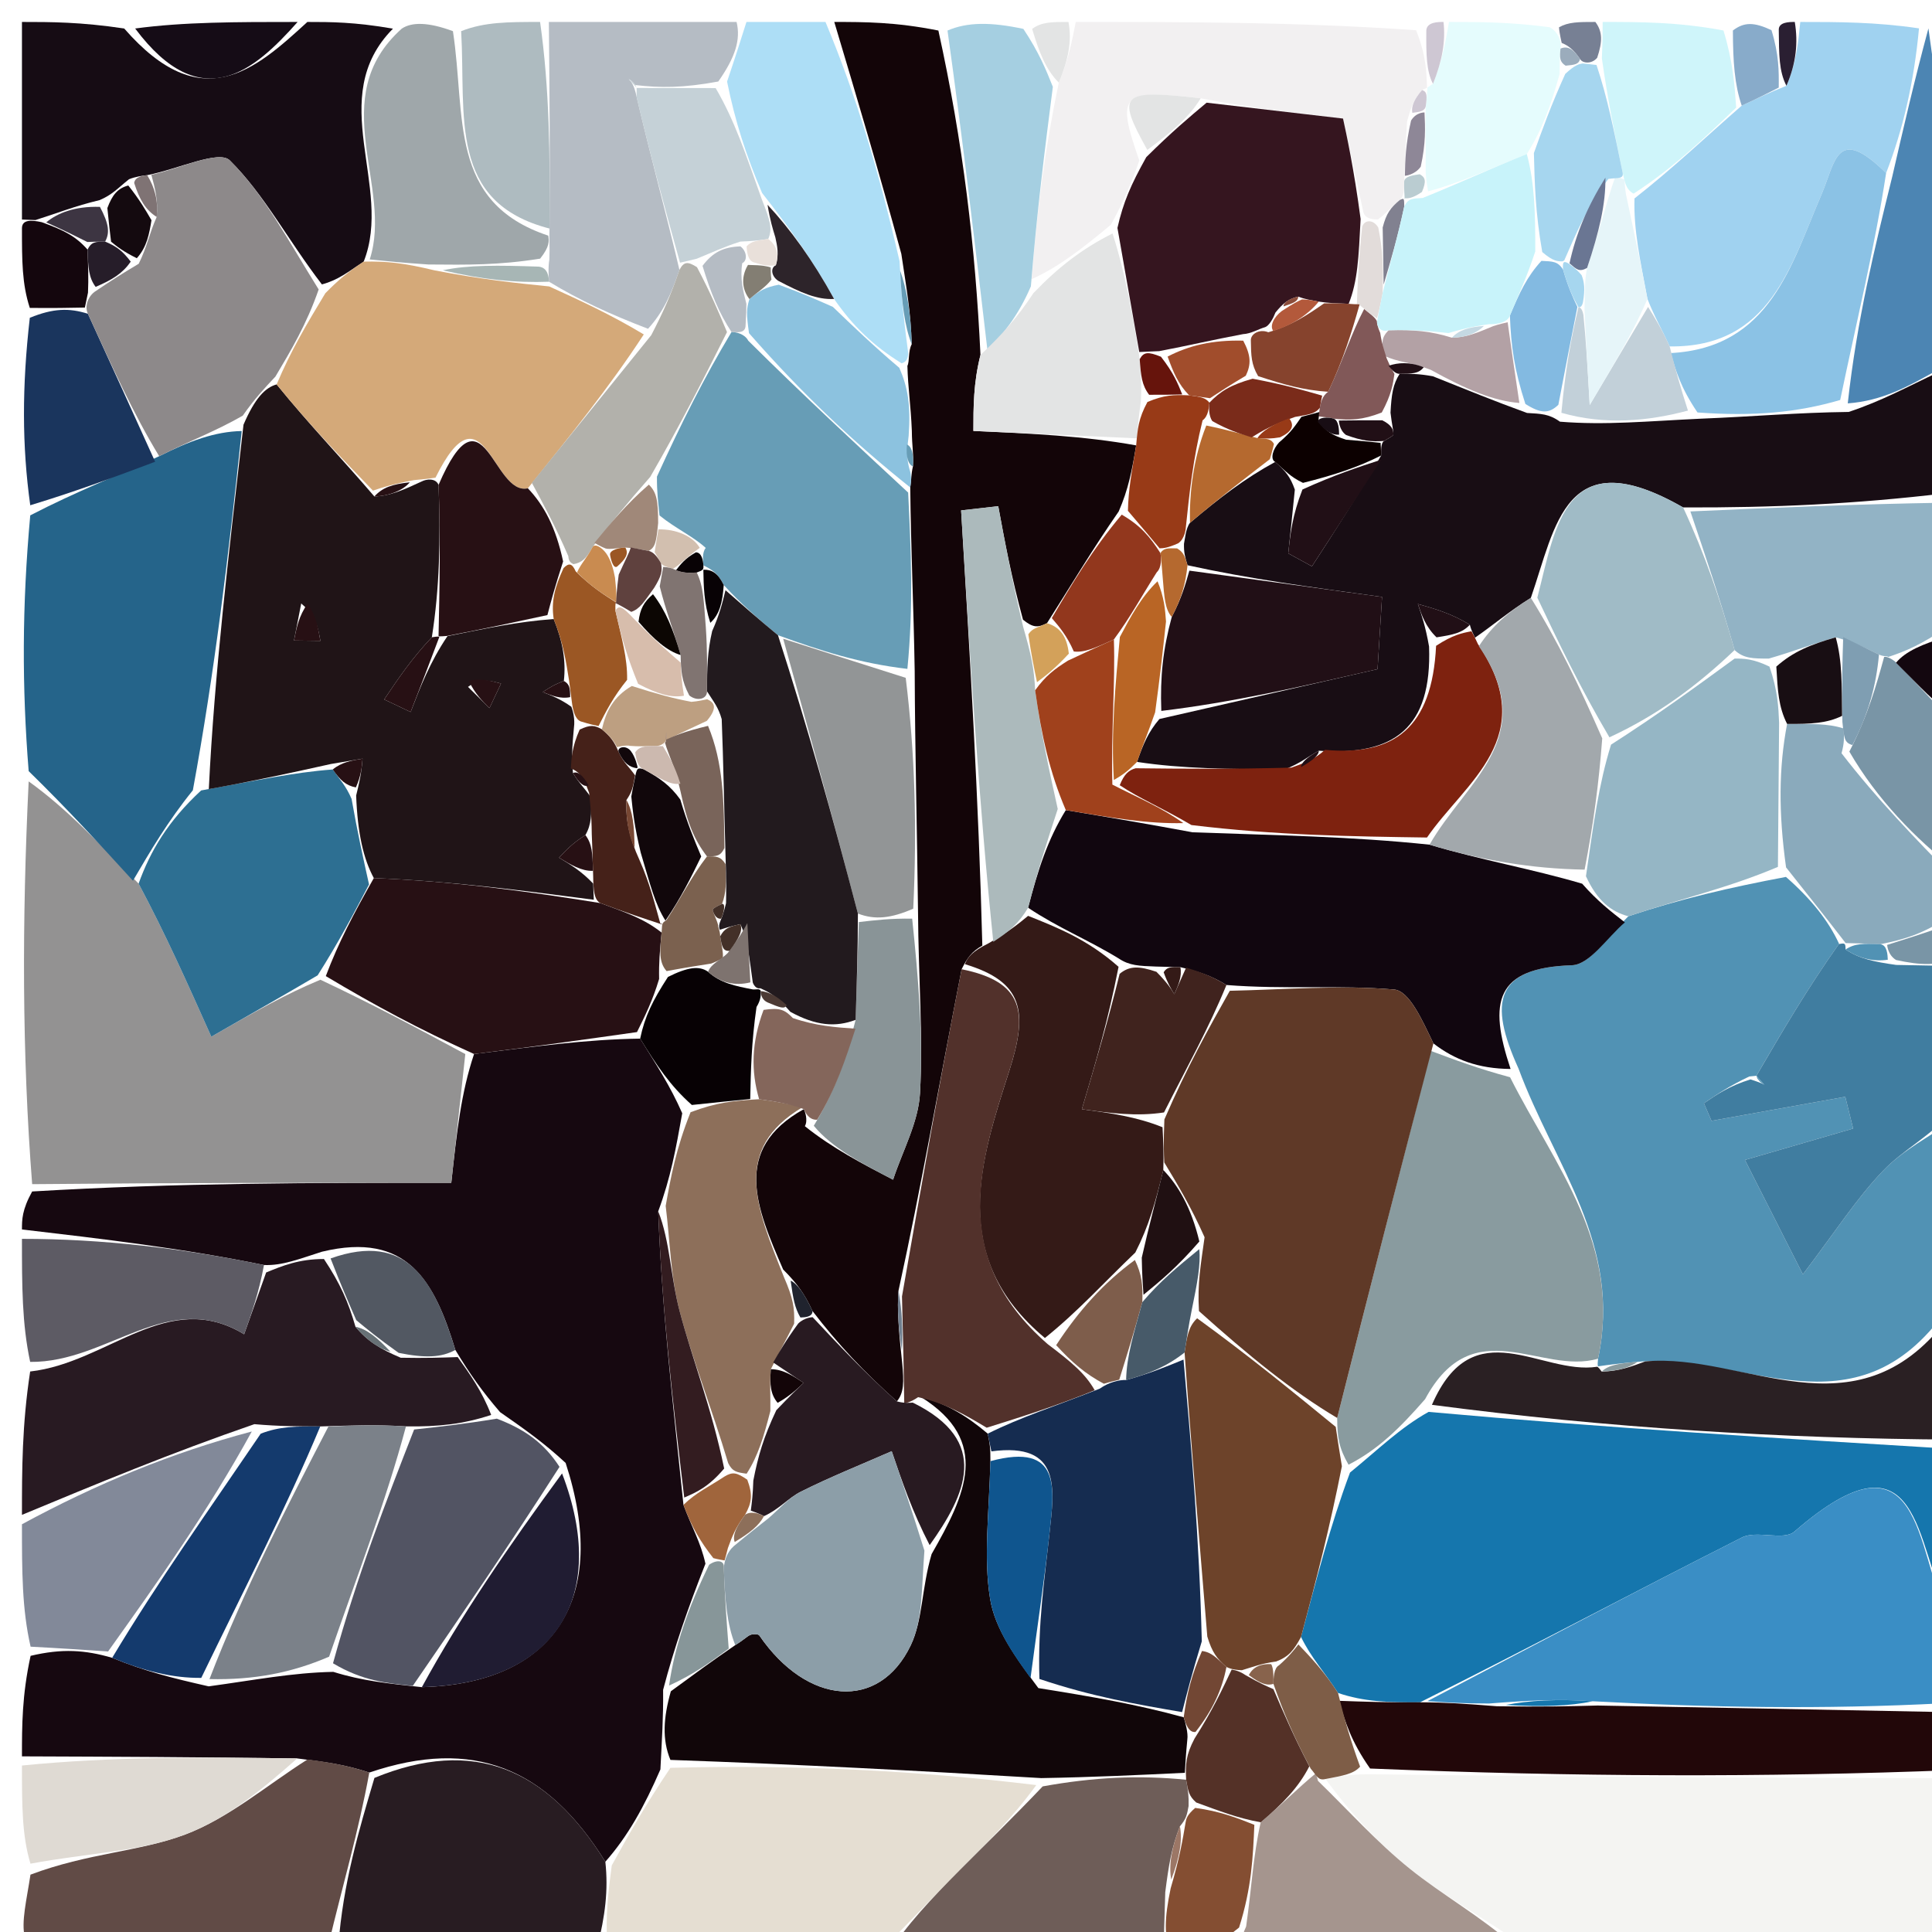 <svg version="1.1" id="Layer_1" xmlns="http://www.w3.org/2000/svg" xmlns:xlink="http://www.w3.org/1999/xlink" x="0px" y="0px"
	 width="100%" viewBox="0 0 88 88" enable-background="new 0 0 88 88" xml:space="preserve">
<path fill="#160810" opacity="1" stroke="none" 
	d="
M1,56 
	C1,55.556 1,55.111 1.465,54.27 
	C8.108,53.874 14.286,53.874 20.556,53.874 
	C20.81,51.533 21.002,49.773 21.593,48.009 
	C24.333,47.674 26.674,47.342 29.158,47.308 
	C29.913,48.529 30.523,49.453 31.075,50.708 
	C30.784,52.335 30.552,53.631 29.981,55.174 
	C30.15,59.685 30.658,63.949 31.131,68.544 
	C31.505,69.558 31.915,70.24 32.132,71.224 
	C31.334,73.254 30.729,74.981 30.204,76.97 
	C30.217,78.232 30.149,79.234 30.08,80.596 
	C29.342,82.294 28.603,83.631 27.573,84.799 
	C24.907,80.513 21.558,79.13 16.821,80.738 
	C15.727,80.377 14.867,80.259 13.539,80.094 
	C9.048,80.031 5.024,80.015 1,80 
	C1,78.611 1,77.222 1.394,75.421 
	C2.833,75.08 3.877,75.152 5.109,75.511 
	C6.575,76.117 7.853,76.437 9.505,76.811 
	C11.588,76.527 13.297,76.189 15.182,76.151 
	C16.507,76.565 17.655,76.677 19.215,76.848 
	C25.31,76.676 27.765,72.76 25.764,66.635 
	C24.777,65.721 23.906,65.106 22.777,64.32 
	C21.961,63.371 21.404,62.592 20.74,61.487 
	C19.789,58.354 18.555,56.077 14.668,57.013 
	C13.617,57.346 12.87,57.653 12.024,57.62 
	C8.284,56.853 4.642,56.427 1,56 
z"/>
<path fill="#5192B4" opacity="1" stroke="none" 
	d="
M89,51 
	C89,53.701 89,56.401 88.658,59.672 
	C84.481,65.555 79.419,61.591 74.586,62.029 
	C73.767,62.103 73.299,62.16 72.814,62.232 
	C72.795,62.247 72.748,62.254 72.789,61.886 
	C73.893,56.684 70.797,53.08 69.167,48.673 
	C67.781,45.629 68.114,44.082 71.593,43.966 
	C72.419,43.938 73.206,42.696 74.169,41.735 
	C76.543,40.944 78.759,40.431 81.347,39.942 
	C82.499,40.951 83.28,41.936 83.767,42.987 
	C82.316,45.035 81.16,47.016 80.001,48.999 
	C80,49 79.998,49.003 79.679,49.032 
	C78.777,49.458 78.193,49.855 77.61,50.252 
	C77.725,50.519 77.84,50.785 77.956,51.052 
	C79.987,50.687 82.019,50.322 84.05,49.957 
	C84.17,50.439 84.289,50.921 84.408,51.404 
	C82.796,51.872 81.184,52.34 79.479,52.835 
	C80.255,54.368 81.014,55.866 82.118,58.045 
	C83.609,56.086 84.571,54.575 85.787,53.31 
	C86.686,52.374 87.917,51.758 89,51 
z"/>
<path fill="#130508" opacity="1" stroke="none" 
	d="
M38,1 
	C39.389,1 40.778,1 42.742,1.391 
	C43.871,6.518 44.426,11.253 44.659,16.169 
	C44.337,17.444 44.337,18.538 44.337,19.629 
	C46.966,19.748 49.375,19.857 51.751,20.287 
	C51.557,21.446 51.397,22.284 50.955,23.297 
	C49.751,25.033 48.829,26.593 47.689,28.385 
	C47.259,28.602 47.047,28.587 46.597,28.228 
	C46.063,26.274 45.766,24.665 45.469,23.055 
	C44.905,23.119 44.341,23.183 43.777,23.248 
	C44.176,29.831 44.575,36.414 44.744,43.07 
	C44.257,43.351 44.069,43.609 43.801,44.147 
	C42.795,49.268 41.94,54.16 40.926,58.786 
	C40.853,59.592 40.938,60.665 41.095,62.098 
	C41.173,62.946 41.18,63.435 40.852,63.83 
	C39.349,62.489 38.182,61.242 37.008,59.717 
	C36.661,58.956 36.32,58.474 35.671,57.824 
	C34.461,55.029 33.303,52.359 36.614,50.52 
	C36.661,50.614 36.813,51.023 36.661,51.296 
	C37.898,52.291 39.288,53.013 40.679,53.734 
	C41.108,52.423 41.831,51.128 41.905,49.796 
	C42.05,47.191 41.833,44.565 41.814,41.492 
	C41.77,37.682 41.678,34.327 41.663,30.565 
	C41.614,27.584 41.489,25.009 41.461,22.203 
	C41.524,21.808 41.491,21.644 41.583,21.246 
	C41.623,20.681 41.538,20.349 41.533,19.62 
	C41.485,18.439 41.355,17.655 41.331,16.665 
	C41.435,16.459 41.357,16.002 41.527,15.68 
	C41.49,14.234 41.285,13.112 41.054,11.563 
	C40.019,7.758 39.01,4.379 38,1 
z"/>
<path fill="#939292" opacity="1" stroke="none" 
	d="
M21.194,48.012 
	C21.002,49.773 20.81,51.533 20.556,53.874 
	C14.286,53.874 8.108,53.874 1.465,53.937 
	C1,47.979 1,41.958 1.306,35.592 
	C3.094,36.87 4.575,38.493 6.313,40.247 
	C7.534,42.537 8.498,44.696 9.625,47.219 
	C11.734,46.013 12.978,45.302 14.593,44.625 
	C17.041,45.777 19.117,46.894 21.194,48.012 
z"/>
<path fill="#180D14" opacity="1" stroke="none" 
	d="
M89,17 
	C89,18.714 89,20.429 88.623,22.468 
	C84.495,22.961 80.745,23.128 76.664,23.113 
	C71.282,20.027 70.87,23.945 69.728,27.232 
	C68.698,27.876 67.963,28.511 67.185,29.045 
	C67.141,28.942 67.023,28.753 66.95,28.456 
	C66.112,27.942 65.346,27.726 64.581,27.51 
	C64.758,28.028 64.934,28.546 65.092,29.45 
	C65.229,33.168 63.498,34.436 60.069,34.195 
	C59.525,34.492 59.262,34.749 58.547,35.033 
	C55.972,35.038 53.85,35.016 51.789,34.704 
	C52.075,33.882 52.301,33.349 52.809,32.75 
	C56.101,31.997 59.112,31.309 62.746,30.479 
	C62.813,29.391 62.918,27.703 62.95,27.189 
	C59.643,26.738 56.908,26.365 54.09,25.746 
	C53.965,25.333 53.922,25.165 53.929,24.767 
	C53.978,24.536 54.009,24.065 54.201,23.815 
	C55.543,22.682 56.692,21.798 58.082,21.041 
	C58.548,21.445 58.775,21.722 58.978,22.301 
	C58.863,23.47 58.77,24.337 58.678,25.205 
	C59.038,25.402 59.397,25.599 59.757,25.796 
	C60.809,24.177 61.86,22.557 62.91,20.747 
	C62.91,20.555 62.884,20.171 63.046,20.085 
	C63.299,19.927 63.467,19.856 63.467,19.784 
	C63.468,19.574 63.402,19.365 63.336,18.799 
	C63.379,17.972 63.447,17.501 63.752,17.028 
	C64.306,17.025 64.623,17.023 65.264,17.138 
	C66.819,17.76 68.05,18.263 69.555,18.81 
	C70.191,18.85 70.553,18.846 71.053,19.207 
	C73.13,19.376 75.068,19.182 77.441,19.072 
	C79.871,18.975 81.866,18.792 84.205,18.763 
	C85.73,18.259 86.909,17.601 88.318,16.941 
	C88.547,16.937 89,17 89,17 
z"/>
<path fill="#F4F4F2" opacity="1" stroke="none" 
	d="
M89,81 
	C89,83.624 89,86.248 89,89 
	C82.646,89 76.292,89 69.461,88.649 
	C67.389,87.251 65.705,86.317 64.225,85.128 
	C62.722,83.921 61.421,82.464 60.376,81.032 
	C61.185,80.876 61.651,80.804 62.571,80.817 
	C71.684,80.934 80.342,80.967 89,81 
z"/>
<path fill="#1576AD" opacity="1" stroke="none" 
	d="
M89,66 
	C89,68.371 89,70.741 88.742,73.317 
	C87.222,70.526 87.568,64.695 81.734,69.762 
	C81.239,70.192 80.021,69.689 79.346,70.029 
	C74.54,72.455 69.787,74.987 64.683,77.537 
	C63.23,77.55 62.111,77.51 60.946,77.112 
	C60.314,76.136 59.727,75.519 59.26,74.561 
	C59.982,71.863 60.585,69.504 61.491,67.073 
	C62.782,66.019 63.77,65.036 65.07,64.31 
	C73.254,65.044 81.127,65.522 89,66 
z"/>
<path fill="#3A8EC5" opacity="1" stroke="none" 
	d="
M65.017,77.485 
	C69.787,74.987 74.54,72.455 79.346,70.029 
	C80.021,69.689 81.239,70.192 81.734,69.762 
	C87.568,64.695 87.222,70.526 88.742,73.761 
	C89,75.067 89,76.133 88.532,77.582 
	C82.966,77.87 77.867,77.777 72.543,77.49 
	C70.951,77.376 69.585,77.457 67.82,77.593 
	C66.62,77.595 65.819,77.54 65.017,77.485 
z"/>
<path fill="#E5DED2" opacity="1" stroke="none" 
	d="
M27.865,84.967 
	C28.603,83.631 29.342,82.294 30.537,80.522 
	C36.374,80.368 41.755,80.649 47.201,81.308 
	C46.086,82.846 44.894,83.994 43.729,85.168 
	C42.473,86.433 41.242,87.722 40,89 
	C35.975,89 31.951,89 27.669,88.699 
	C27.562,87.255 27.714,86.111 27.865,84.967 
z"/>
<path fill="#25648A" opacity="1" stroke="none" 
	d="
M6.056,40.115 
	C4.575,38.493 3.094,36.87 1.306,35.124 
	C1,31.307 1,27.614 1.378,23.474 
	C3.526,22.362 5.296,21.697 7.251,20.779 
	C8.615,20.091 9.795,19.656 11.009,19.633 
	C10.407,25.343 9.77,30.64 8.784,35.997 
	C7.642,37.41 6.849,38.762 6.056,40.115 
z"/>
<path fill="#160C14" opacity="1" stroke="none" 
	d="
M1,10 
	C1,7.11 1,4.221 1,1 
	C2.327,1 3.665,1 5.657,1.298 
	C9.18,5.339 11.593,3.21 14,1 
	C15.067,1 16.134,1 17.899,1.305 
	C14.784,4.456 17.924,8.5 16.566,11.916 
	C15.85,12.386 15.408,12.756 14.662,12.954 
	C13.1,10.917 12.035,8.855 10.466,7.304 
	C9.973,6.817 8.123,7.702 6.705,7.978 
	C6.517,7.996 6.143,8.052 5.875,8.165 
	C5.361,8.575 5.115,8.873 4.531,9.117 
	C3.403,9.386 2.612,9.709 1.616,10.023 
	C1.411,10.014 1,10 1,10 
M3.517,6.424 
	C3.517,6.424 3.573,6.526 3.517,6.424 
z"/>
<path fill="#281A22" opacity="1" stroke="none" 
	d="
M12.123,57.96 
	C12.87,57.653 13.617,57.346 14.755,57.346 
	C15.506,58.479 15.866,59.305 16.191,60.43 
	C16.731,61.085 17.307,61.44 18.252,61.843 
	C19.363,61.865 20.105,61.839 20.847,61.813 
	C21.404,62.592 21.961,63.371 22.372,64.448 
	C21.105,64.868 19.984,64.99 18.491,64.971 
	C17.064,64.881 16.011,64.93 14.587,64.972 
	C13.475,64.966 12.733,64.968 11.586,64.869 
	C7.787,66.179 4.394,67.59 1,69 
	C1,66.958 1,64.917 1.374,62.47 
	C4.932,62.069 7.645,58.656 11.12,60.774 
	C11.454,59.836 11.789,58.898 12.123,57.96 
z"/>
<path fill="#A0D2F0" opacity="1" stroke="none" 
	d="
M82,1 
	C83.714,1 85.429,1 87.408,1.292 
	C87.18,3.734 86.686,5.884 85.91,7.884 
	C83.643,5.645 83.605,7.38 82.957,8.882 
	C81.583,12.068 80.635,15.838 76.051,15.779 
	C75.689,14.977 75.378,14.478 75.04,13.618 
	C74.709,11.858 74.404,10.46 74.449,9.039 
	C76.226,7.644 77.654,6.273 79.333,4.812 
	C80.063,4.478 80.541,4.234 81.37,3.908 
	C81.814,2.885 81.907,1.942 82,1 
z"/>
<path fill="#F2F0F1" opacity="1" stroke="none" 
	d="
M49,1 
	C54.022,1 59.044,1 64.5,1.377 
	C64.955,2.509 64.976,3.265 64.998,4.01 
	C64.999,3.999 65.017,3.989 64.774,4.1 
	C64.402,4.534 64.275,4.857 64.09,5.53 
	C64.019,6.589 64.005,7.299 63.959,8.26 
	C63.95,8.68 63.972,8.848 63.772,9.115 
	C63.338,9.46 63.143,9.719 62.766,9.994 
	C62.566,9.997 62.166,9.985 62.094,9.638 
	C61.673,7.692 61.324,6.092 61.173,5.4 
	C58.755,5.119 56.857,4.898 54.691,4.477 
	C51.034,4.053 50.833,4.271 51.894,7.312 
	C51.506,8.422 51.166,9.202 50.602,10.233 
	C49.29,11.329 48.2,12.174 46.991,12.714 
	C47.233,9.592 47.595,6.774 48.227,3.764 
	C48.665,2.715 48.833,1.857 49,1 
z"/>
<path fill="#281C22" opacity="1" stroke="none" 
	d="
M27.573,84.799 
	C27.714,86.111 27.562,87.255 27.206,88.699 
	C23.307,89 19.614,89 15.414,88.608 
	C15.623,85.805 16.339,83.393 17.055,80.981 
	C21.558,79.13 24.907,80.513 27.573,84.799 
z"/>
<path fill="#2A2023" opacity="1" stroke="none" 
	d="
M89,65.572 
	C81.127,65.522 73.254,65.044 65.222,63.988 
	C67.115,59.639 70.187,62.649 72.748,62.254 
	C72.748,62.254 72.795,62.247 72.953,62.472 
	C73.72,62.468 74.329,62.239 74.937,62.011 
	C79.419,61.591 84.481,65.555 88.658,60.121 
	C89,61.714 89,63.429 89,65.572 
z"/>
<path fill="#614B46" opacity="1" stroke="none" 
	d="
M16.821,80.738 
	C16.339,83.393 15.623,85.805 14.953,88.608 
	C11.167,89 7.292,88.653 3.513,89.107 
	C0.337,89.488 1.048,87.654 1.388,85.388 
	C4.002,84.402 6.347,84.345 8.421,83.565 
	C10.428,82.811 12.156,81.313 14.006,80.141 
	C14.867,80.259 15.727,80.377 16.821,80.738 
z"/>
<path fill="#220709" opacity="1" stroke="none" 
	d="
M72.769,77.684 
	C77.867,77.777 82.966,77.87 88.532,77.982 
	C89,78.75 89,79.5 89,80.625 
	C80.342,80.967 71.684,80.934 62.405,80.554 
	C61.521,79.294 61.256,78.382 60.992,77.47 
	C62.111,77.51 63.23,77.55 64.683,77.537 
	C65.819,77.54 66.62,77.595 68.183,77.717 
	C70.218,77.751 71.494,77.717 72.769,77.684 
z"/>
<path fill="#407DA0" opacity="1" stroke="none" 
	d="
M89,50.562 
	C87.917,51.758 86.686,52.374 85.787,53.31 
	C84.571,54.575 83.609,56.086 82.118,58.045 
	C81.014,55.866 80.255,54.368 79.479,52.835 
	C81.184,52.34 82.796,51.872 84.408,51.404 
	C84.289,50.921 84.17,50.439 84.05,49.957 
	C82.019,50.322 79.987,50.687 77.956,51.052 
	C77.84,50.785 77.725,50.519 77.61,50.252 
	C78.193,49.855 78.777,49.458 79.734,49.165 
	C80.192,49.315 80.276,49.361 80.359,49.407 
	C80.241,49.271 80.122,49.134 80.003,48.998 
	C81.16,47.016 82.316,45.035 83.757,43.001 
	C84.042,42.949 84.058,42.956 84.064,43.248 
	C84.711,43.674 85.352,43.807 86.369,43.951 
	C87.497,43.975 88.248,43.987 89,44 
	C89,46.042 89,48.083 89,50.562 
z"/>
<path fill="#6E5D58" opacity="1" stroke="none" 
	d="
M40.463,89 
	C41.242,87.722 42.473,86.433 43.729,85.168 
	C44.894,83.994 46.086,82.846 47.493,81.368 
	C49.802,80.949 51.885,80.849 54.027,81.065 
	C54.119,81.594 54.152,81.805 54.139,82.264 
	C54.063,82.675 54.033,82.84 53.744,83.185 
	C53.357,84.172 53.23,84.979 53.076,86.187 
	C53.034,87.392 53.017,88.196 53,89 
	C48.975,89 44.951,89 40.463,89 
z"/>
<path fill="#92B3C5" opacity="1" stroke="none" 
	d="
M76.994,23.295 
	C80.745,23.128 84.495,22.961 88.623,22.897 
	C89,24.714 89,26.429 88.648,28.583 
	C87.549,29.343 86.801,29.664 86.007,29.924 
	C85.961,29.864 85.82,29.923 85.585,29.814 
	C84.885,29.476 84.42,29.248 83.615,29.029 
	C82.476,29.358 81.676,29.678 80.565,29.998 
	C79.839,29.997 79.425,29.997 79.008,29.61 
	C78.335,27.248 77.665,25.271 76.994,23.295 
z"/>
<path fill="#ADDEF6" opacity="1" stroke="none" 
	d="
M41.357,16.002 
	C41.357,16.002 41.435,16.459 41.066,16.547 
	C39.777,15.749 38.857,14.863 37.992,13.617 
	C37.02,11.844 35.992,10.431 34.712,8.79 
	C33.972,7.046 33.484,5.53 33.117,3.715 
	C33.491,2.611 33.746,1.805 34,1 
	C35.067,1 36.133,1 37.6,1 
	C39.01,4.379 40.019,7.758 40.975,11.9 
	C41.066,13.776 41.212,14.889 41.357,16.002 
z"/>
<path fill="#828999" opacity="1" stroke="none" 
	d="
M1,69.428 
	C4.394,67.59 7.787,66.179 11.469,65.202 
	C9.479,68.831 7.2,72.028 4.922,75.224 
	C3.877,75.152 2.833,75.08 1.394,75.004 
	C1,73.286 1,71.571 1,69.428 
z"/>
<path fill="#B5BCC4" opacity="1" stroke="none" 
	d="
M33.55,1 
	C33.746,1.805 33.491,2.611 32.717,3.713 
	C31.13,4.008 30.063,4.007 28.94,3.874 
	C28.803,3.696 28.721,3.65 28.639,3.604 
	C28.761,3.734 28.884,3.865 28.998,4.413 
	C29.652,7.21 30.313,9.588 30.947,12.293 
	C30.566,13.417 30.211,14.213 29.517,14.976 
	C27.79,14.311 26.403,13.679 25.007,12.832 
	C24.996,12.618 24.958,12.19 25.022,11.826 
	C25.048,11.219 25.01,10.976 25.029,10.41 
	C25.058,7.058 25.029,4.029 25,1 
	C27.7,1 30.4,1 33.55,1 
z"/>
<path fill="#A5958E" opacity="1" stroke="none" 
	d="
M60.032,81.116 
	C61.421,82.464 62.722,83.921 64.225,85.128 
	C65.705,86.317 67.389,87.251 68.992,88.649 
	C64.975,89 60.951,89 56.698,88.82 
	C56.503,88.445 56.535,88.25 56.759,87.751 
	C57.011,86.004 57.073,84.561 57.422,83.004 
	C58.427,82.155 59.144,81.419 59.922,80.784 
	C59.982,80.885 60.032,81.116 60.032,81.116 
z"/>
<path fill="#5D5B64" opacity="1" stroke="none" 
	d="
M12.024,57.62 
	C11.789,58.898 11.454,59.836 11.12,60.774 
	C7.645,58.656 4.932,62.069 1.374,62.033 
	C1,60.286 1,58.571 1,56.428 
	C4.642,56.427 8.284,56.853 12.024,57.62 
z"/>
<path fill="#9FA7AA" opacity="1" stroke="none" 
	d="
M24.972,10.733 
	C25.01,10.976 25.048,11.219 24.603,11.781 
	C22.712,12.082 21.304,12.064 19.511,12.047 
	C18.365,11.971 17.602,11.894 16.84,11.817 
	C17.924,8.5 14.784,4.456 18.299,1.305 
	C18.75,1 19.5,1 20.63,1.419 
	C21.227,5.295 20.403,9.215 24.972,10.733 
z"/>
<path fill="#4C85B3" opacity="1" stroke="none" 
	d="
M86.192,8.034 
	C86.686,5.884 87.18,3.734 87.837,1.292 
	C88.333,4.681 88.667,8.361 88.737,12.754 
	C88.346,14.626 88.218,15.785 88.089,16.944 
	C86.909,17.601 85.73,18.259 84.163,18.373 
	C84.581,14.564 85.386,11.299 86.192,8.034 
z"/>
<path fill="#A5CFE1" opacity="1" stroke="none" 
	d="
M47.956,3.956 
	C47.595,6.774 47.233,9.592 46.955,13.043 
	C46.352,14.447 45.667,15.218 44.981,15.989 
	C44.426,11.253 43.871,6.518 43.158,1.391 
	C44.067,1 45.133,1 46.613,1.316 
	C47.336,2.406 47.646,3.181 47.956,3.956 
z"/>
<path fill="#DFDAD3" opacity="1" stroke="none" 
	d="
M13.539,80.094 
	C12.156,81.313 10.428,82.811 8.421,83.565 
	C6.347,84.345 4.002,84.402 1.388,84.888 
	C1,83.611 1,82.222 1,80.417 
	C5.024,80.015 9.048,80.031 13.539,80.094 
z"/>
<path fill="#8AAABC" opacity="1" stroke="none" 
	d="
M84.051,42.935 
	C83.28,41.936 82.499,40.951 81.353,39.509 
	C81.004,37.009 81.02,34.966 81.4,32.973 
	C82.496,32.982 83.228,32.942 83.973,33.18 
	C83.998,33.642 84.008,33.827 83.88,34.31 
	C85.494,36.405 87.247,38.202 89,40 
	C89,40.444 89,40.889 88.704,41.801 
	C87.591,42.526 86.774,42.782 85.642,43.01 
	C84.903,42.972 84.48,42.964 84.058,42.956 
	C84.058,42.956 84.042,42.949 84.051,42.935 
z"/>
<path fill="#CFF5FA" opacity="1" stroke="none" 
	d="
M79.081,4.901 
	C77.654,6.273 76.226,7.644 74.409,8.82 
	C74.02,8.624 73.992,8.181 73.898,7.805 
	C73.513,5.949 73.222,4.469 72.963,2.659 
	C72.996,1.886 72.998,1.443 73,1 
	C74.714,1 76.429,1 78.502,1.388 
	C78.935,2.817 79.008,3.859 79.081,4.901 
z"/>
<path fill="#E5FCFD" opacity="1" stroke="none" 
	d="
M66,1 
	C67.389,1 68.778,1 70.594,1.242 
	C71.022,1.484 71.133,1.955 71.079,2.213 
	C71.035,2.646 71.044,2.821 71.038,3.369 
	C70.637,4.818 70.252,5.895 69.545,7.016 
	C67.843,7.703 66.462,8.346 65.049,8.714 
	C64.973,8.259 64.931,8.079 64.936,7.553 
	C64.95,6.511 64.917,5.817 64.94,4.841 
	C65.003,4.37 65.01,4.179 65.017,3.989 
	C65.017,3.989 64.999,3.999 65.272,3.81 
	C65.697,2.747 65.849,1.873 66,1 
z"/>
<path fill="#1A355D" opacity="1" stroke="none" 
	d="
M7.067,21.032 
	C5.296,21.697 3.526,22.362 1.378,23.014 
	C1,20.3 1,17.6 1.358,14.475 
	C2.432,14.037 3.149,14.023 4.003,14.291 
	C5.117,16.726 6.092,18.879 7.067,21.032 
z"/>
<path fill="#AEBBC0" opacity="1" stroke="none" 
	d="
M25.029,10.41 
	C20.403,9.215 21.227,5.295 21.005,1.419 
	C22.067,1 23.133,1 24.6,1 
	C25.029,4.029 25.058,7.058 25.029,10.41 
z"/>
<path fill="#7995A6" opacity="1" stroke="none" 
	d="
M89,39.562 
	C87.247,38.202 85.494,36.405 84.236,34.235 
	C85.094,32.549 85.457,31.236 85.82,29.923 
	C85.82,29.923 85.961,29.864 86.313,30.127 
	C87.444,31.26 88.222,32.13 89,33 
	C89,35.042 89,37.083 89,39.562 
z"/>
<path fill="#844E32" opacity="1" stroke="none" 
	d="
M57.134,83.118 
	C57.073,84.561 57.011,86.004 56.437,87.798 
	C55.616,88.433 55.308,88.716 55,89 
	C54.556,89 54.111,89 53.333,89 
	C53.017,88.196 53.034,87.392 53.322,86.011 
	C53.73,84.625 53.867,83.815 54.003,83.005 
	C54.033,82.84 54.063,82.675 54.44,82.348 
	C55.569,82.496 56.351,82.807 57.134,83.118 
z"/>
<path fill="#150C16" opacity="1" stroke="none" 
	d="
M13.556,1 
	C11.593,3.21 9.18,5.339 6.156,1.298 
	C8.371,1 10.741,1 13.556,1 
z"/>
<path fill="#14060D" opacity="1" stroke="none" 
	d="
M3.866,14.009 
	C3.149,14.023 2.432,14.037 1.358,14.025 
	C1,12.933 1,11.867 1,10.4 
	C1,10 1.411,10.014 1.901,10.12 
	C2.92,10.491 3.45,10.757 3.987,11.37 
	C4.016,12.18 4.037,12.642 4.008,13.331 
	C3.959,13.557 3.866,14.009 3.866,14.009 
z"/>
<path fill="#13070F" opacity="1" stroke="none" 
	d="
M89,32.6 
	C88.222,32.13 87.444,31.26 86.36,30.187 
	C86.801,29.664 87.549,29.343 88.648,29.011 
	C89,30.067 89,31.133 89,32.6 
z"/>
<path fill="#88ABCA" opacity="1" stroke="none" 
	d="
M79.333,4.812 
	C79.008,3.859 78.935,2.817 78.931,1.388 
	C79.444,1 79.889,1 80.688,1.374 
	C81.034,2.495 81.026,3.242 81.019,3.99 
	C80.541,4.234 80.063,4.478 79.333,4.812 
z"/>
<path fill="#E3E4E4" opacity="1" stroke="none" 
	d="
M48.227,3.764 
	C47.646,3.181 47.336,2.406 47.013,1.316 
	C47.444,1 47.889,1 48.667,1 
	C48.833,1.857 48.665,2.715 48.227,3.764 
z"/>
<path fill="#9E9EA8" opacity="1" stroke="none" 
	d="
M88.318,16.941 
	C88.218,15.785 88.346,14.626 88.737,13.233 
	C89,14.067 89,15.133 89,16.6 
	C89,17 88.547,16.937 88.318,16.941 
z"/>
<path fill="#7995A6" opacity="1" stroke="none" 
	d="
M85.958,43.039 
	C86.774,42.782 87.591,42.526 88.704,42.135 
	C89,42.444 89,42.889 89,43.667 
	C88.248,43.987 87.497,43.975 86.362,43.726 
	C85.978,43.49 85.958,43.039 85.958,43.039 
z"/>
<path fill="#CEC7D3" opacity="1" stroke="none" 
	d="
M65.75,1 
	C65.849,1.873 65.697,2.747 65.272,3.82 
	C64.976,3.265 64.955,2.509 64.967,1.377 
	C65,1 65.5,1 65.75,1 
z"/>
<path fill="#2A1F32" opacity="1" stroke="none" 
	d="
M81.37,3.908 
	C81.026,3.242 81.034,2.495 81.021,1.374 
	C81,1 81.5,1 81.75,1 
	C81.907,1.942 81.814,2.885 81.37,3.908 
z"/>
<path fill="#778094" opacity="1" stroke="none" 
	d="
M71.133,1.955 
	C71.133,1.955 71.022,1.484 71.011,1.242 
	C71.444,1 71.889,1 72.667,1 
	C72.998,1.443 72.996,1.886 72.751,2.629 
	C72.507,2.929 72.08,2.891 71.971,2.69 
	C71.666,2.248 71.422,2.07 71.133,1.955 
z"/>
<path fill="#5F3930" opacity="1" stroke="none" 
	d="
M55.25,89 
	C55.308,88.716 55.616,88.433 56.246,88.102 
	C56.535,88.25 56.503,88.445 56.235,88.82 
	C56,89 55.5,89 55.25,89 
z"/>
<path fill="#110609" opacity="1" stroke="none" 
	d="
M53.968,80.749 
	C51.885,80.849 49.802,80.949 47.428,80.99 
	C41.755,80.649 36.374,80.368 30.537,80.161 
	C30.149,79.234 30.217,78.232 30.556,77.036 
	C31.615,76.259 32.403,75.677 33.491,74.933 
	C33.918,74.667 34.032,74.525 34.18,74.467 
	C34.298,74.421 34.536,74.421 34.586,74.493 
	C36.761,77.669 40.042,77.944 41.481,74.946 
	C42.034,73.794 41.974,72.348 42.433,70.787 
	C43.98,68.08 45.156,65.642 41.946,63.63 
	C43.108,63.932 44.025,64.482 44.991,65.301 
	C45.079,65.75 45.118,65.929 45.112,66.553 
	C45.05,68.939 44.793,70.919 45.095,72.809 
	C45.319,74.215 46.266,75.506 47.296,76.89 
	C49.748,77.283 51.796,77.634 53.917,78.221 
	C53.991,78.458 54.126,78.936 54.081,79.236 
	C54.014,79.941 53.991,80.345 53.968,80.749 
z"/>
<path fill="#271014" opacity="1" stroke="none" 
	d="
M21.593,48.009 
	C19.117,46.894 17.041,45.777 14.84,44.46 
	C15.414,42.936 16.112,41.611 17.027,39.996 
	C20.513,40.132 23.78,40.557 27.346,41.134 
	C28.487,41.561 29.328,41.836 30.135,42.478 
	C30.053,43.338 30.007,43.831 30.022,44.59 
	C29.727,45.574 29.371,46.292 29.014,47.01 
	C26.674,47.342 24.333,47.674 21.593,48.009 
z"/>
<path fill="#525463" opacity="1" stroke="none" 
	d="
M18.863,65.112 
	C19.984,64.99 21.105,64.868 22.631,64.618 
	C23.906,65.106 24.777,65.721 25.485,66.813 
	C23.148,70.457 20.975,73.623 18.802,76.789 
	C17.655,76.677 16.507,76.565 15.168,75.76 
	C16.272,71.749 17.568,68.43 18.863,65.112 
z"/>
<path fill="#8D6F5A" opacity="1" stroke="none" 
	d="
M36.566,50.425 
	C33.303,52.359 34.461,55.029 35.705,58.164 
	C36.122,59.12 36.197,59.568 36.172,60.291 
	C35.788,61.064 35.504,61.562 35.112,62.364 
	C35.053,63.09 35.101,63.513 35.089,64.271 
	C34.781,65.458 34.532,66.311 34.008,67.125 
	C33.549,67.061 33.365,67.034 33.167,66.643 
	C32.407,64.097 31.544,61.946 30.957,59.723 
	C30.548,58.176 30.519,56.529 30.321,54.927 
	C30.552,53.631 30.784,52.335 31.454,50.661 
	C32.652,50.209 33.412,50.134 34.577,50.068 
	C35.51,50.193 36.038,50.309 36.566,50.425 
z"/>
<path fill="#7B8189" opacity="1" stroke="none" 
	d="
M18.491,64.971 
	C17.568,68.43 16.272,71.749 14.991,75.459 
	C13.297,76.189 11.588,76.527 9.541,76.48 
	C11.121,72.389 13.039,68.685 14.957,64.98 
	C16.011,64.93 17.064,64.881 18.491,64.971 
z"/>
<path fill="#201C32" opacity="1" stroke="none" 
	d="
M19.215,76.848 
	C20.975,73.623 23.148,70.457 25.601,67.112 
	C27.765,72.76 25.31,76.676 19.215,76.848 
z"/>
<path fill="#143A6D" opacity="1" stroke="none" 
	d="
M14.587,64.972 
	C13.039,68.685 11.121,72.389 9.167,76.426 
	C7.853,76.437 6.575,76.117 5.109,75.511 
	C7.2,72.028 9.479,68.831 11.875,65.302 
	C12.733,64.968 13.475,64.966 14.587,64.972 
z"/>
<path fill="#331C20" opacity="1" stroke="none" 
	d="
M29.981,55.174 
	C30.519,56.529 30.548,58.176 30.957,59.723 
	C31.544,61.946 32.407,64.097 32.985,66.889 
	C32.268,67.737 31.717,67.974 31.166,68.212 
	C30.658,63.949 30.15,59.685 29.981,55.174 
z"/>
<path fill="#070104" opacity="1" stroke="none" 
	d="
M34.172,50.059 
	C33.412,50.134 32.652,50.209 31.513,50.33 
	C30.523,49.453 29.913,48.529 29.158,47.308 
	C29.371,46.292 29.727,45.574 30.425,44.498 
	C31.306,44.057 31.847,43.974 32.252,44.262 
	C32.809,44.775 33.501,44.917 34.304,45.069 
	C34.415,45.08 34.627,45.012 34.646,45.142 
	C34.664,45.272 34.668,45.535 34.459,45.865 
	C34.225,47.483 34.199,48.771 34.172,50.059 
z"/>
<path fill="#525862" opacity="1" stroke="none" 
	d="
M16.227,60.131 
	C15.866,59.305 15.506,58.479 15.058,57.32 
	C18.555,56.077 19.789,58.354 20.74,61.487 
	C20.105,61.839 19.363,61.865 18.157,61.621 
	C17.204,60.944 16.715,60.537 16.227,60.131 
z"/>
<path fill="#879699" opacity="1" stroke="none" 
	d="
M33.192,75.094 
	C32.403,75.677 31.615,76.259 30.475,76.775 
	C30.729,74.981 31.334,73.254 32.299,71.273 
	C32.659,71.019 33.004,71.076 32.968,71.402 
	C33.019,72.85 33.105,73.972 33.192,75.094 
z"/>
<path fill="#A0653C" opacity="1" stroke="none" 
	d="
M33.004,71.076 
	C33.004,71.076 32.659,71.019 32.492,70.971 
	C31.915,70.24 31.505,69.558 31.131,68.544 
	C31.717,67.974 32.268,67.737 33,67.254 
	C33.365,67.034 33.549,67.061 34.037,67.398 
	C34.293,68.076 34.246,68.442 33.938,68.996 
	C33.518,69.564 33.358,69.944 33.155,70.513 
	C33.111,70.703 33.004,71.076 33.004,71.076 
z"/>
<path fill="#11060F" opacity="1" stroke="none" 
	d="
M74.011,42.013 
	C73.206,42.696 72.419,43.938 71.593,43.966 
	C68.114,44.082 67.781,45.629 68.805,48.69 
	C67.338,48.678 66.257,48.273 65.29,47.526 
	C64.773,46.446 64.19,45.13 63.499,45.071 
	C61.024,44.86 58.513,45.075 55.863,44.866 
	C55.148,44.426 54.587,44.25 53.765,44.054 
	C53.33,44.039 53.156,44.042 52.653,44.025 
	C51.884,43.996 51.444,43.986 50.955,43.657 
	C49.547,42.798 48.187,42.257 46.829,41.347 
	C47.279,39.601 47.729,38.224 48.546,36.9 
	C50.593,37.242 52.273,37.531 54.322,37.91 
	C58.127,38.049 61.562,38.098 65.114,38.474 
	C67.489,39.184 69.747,39.568 72.066,40.251 
	C72.755,41.038 73.383,41.526 74.011,42.013 
z"/>
<path fill="#899B9F" opacity="1" stroke="none" 
	d="
M65.175,47.868 
	C66.257,48.273 67.338,48.678 68.782,49.067 
	C70.797,53.08 73.893,56.684 72.789,61.886 
	C70.187,62.649 67.115,59.639 64.91,63.732 
	C63.77,65.036 62.782,66.019 61.424,66.715 
	C60.982,65.949 60.911,65.471 60.907,64.586 
	C62.375,58.743 63.775,53.305 65.175,47.868 
z"/>
<path fill="#95B6C5" opacity="1" stroke="none" 
	d="
M74.169,41.735 
	C73.383,41.526 72.755,41.038 72.238,39.911 
	C72.584,37.502 72.819,35.734 73.381,33.917 
	C75.476,32.578 77.243,31.287 79.01,29.997 
	C79.425,29.997 79.839,29.997 80.598,30.363 
	C80.973,31.46 81.005,32.191 81.036,32.923 
	C81.02,34.966 81.004,37.009 80.982,39.485 
	C78.759,40.431 76.543,40.944 74.169,41.735 
M77.578,35.515 
	C77.578,35.515 77.479,35.572 77.578,35.515 
M75.424,37.484 
	C75.424,37.484 75.523,37.428 75.424,37.484 
z"/>
<path fill="#899B9F" opacity="1" stroke="none" 
	d="
M74.586,62.029 
	C74.329,62.239 73.72,62.468 72.972,62.456 
	C73.299,62.16 73.767,62.103 74.586,62.029 
z"/>
<path fill="#679DB6" opacity="1" stroke="none" 
	d="
M41.365,22.435 
	C41.489,25.009 41.614,27.584 41.33,30.467 
	C39.171,30.215 37.421,29.654 35.436,28.934 
	C34.482,28.145 33.764,27.514 32.965,26.648 
	C32.698,26.098 32.42,25.943 32.039,25.752 
	C32.026,25.554 31.971,25.162 32.146,24.958 
	C31.563,24.424 30.806,24.095 30.04,23.479 
	C29.975,22.814 29.919,22.436 29.923,21.709 
	C31.028,19.281 32.071,17.204 33.319,15.124 
	C33.523,15.121 33.924,15.208 34.082,15.518 
	C36.615,18.03 38.99,20.232 41.365,22.435 
z"/>
<path fill="#341A17" opacity="1" stroke="none" 
	d="
M46.828,41.716 
	C48.187,42.257 49.547,42.798 50.949,44.037 
	C50.461,46.525 49.931,48.314 49.277,50.524 
	C50.584,50.702 51.759,50.863 52.952,51.344 
	C52.99,52.092 53.011,52.52 52.987,53.293 
	C52.637,54.741 52.33,55.843 51.712,57.051 
	C50.261,58.436 49.123,59.715 47.594,60.944 
	C43.145,57.239 44.687,52.793 45.975,48.764 
	C46.835,46.072 46.615,44.719 43.951,43.917 
	C44.069,43.609 44.257,43.351 45.014,42.973 
	C45.951,42.439 46.39,42.078 46.828,41.716 
z"/>
<path fill="#52312B" opacity="1" stroke="none" 
	d="
M43.801,44.147 
	C46.615,44.719 46.835,46.072 45.975,48.764 
	C44.687,52.793 43.145,57.239 47.717,61.22 
	C48.836,62.066 49.443,62.583 49.862,63.324 
	C48.097,64.042 46.52,64.537 44.943,65.031 
	C44.025,64.482 43.108,63.932 41.819,63.639 
	C41.447,63.896 41.187,63.924 41.187,63.924 
	C41.18,63.435 41.173,62.946 41.152,61.867 
	C41.12,60.534 41.102,59.793 41.084,59.052 
	C41.94,54.16 42.795,49.268 43.801,44.147 
z"/>
<path fill="#ACBABC" opacity="1" stroke="none" 
	d="
M46.829,41.347 
	C46.39,42.078 45.951,42.439 45.243,42.899 
	C44.575,36.414 44.176,29.831 43.777,23.248 
	C44.341,23.183 44.905,23.119 45.469,23.055 
	C45.766,24.665 46.063,26.274 46.602,28.547 
	C46.973,29.83 47.104,30.451 47.149,31.442 
	C47.436,33.49 47.807,35.169 48.179,36.848 
	C47.729,38.224 47.279,39.601 46.829,41.347 
z"/>
<path fill="#929596" opacity="1" stroke="none" 
	d="
M35.672,29.093 
	C37.421,29.654 39.171,30.215 41.254,30.874 
	C41.678,34.327 41.77,37.682 41.597,41.389 
	C40.594,41.827 39.857,41.913 39.077,41.611 
	C37.914,37.179 36.793,33.136 35.672,29.093 
z"/>
<path fill="#E3E4E4" opacity="1" stroke="none" 
	d="
M44.659,16.169 
	C45.667,15.218 46.352,14.447 47.074,13.347 
	C48.2,12.174 49.29,11.329 50.676,10.633 
	C51.279,12.533 51.585,14.284 51.912,16.36 
	C51.968,17.113 52.004,17.54 51.964,18.295 
	C51.853,19.071 51.818,19.518 51.784,19.966 
	C49.375,19.857 46.966,19.748 44.337,19.629 
	C44.337,18.538 44.337,17.444 44.659,16.169 
z"/>
<path fill="#281A21" opacity="1" stroke="none" 
	d="
M40.852,63.83 
	C41.187,63.924 41.447,63.896 41.575,63.887 
	C45.156,65.642 43.98,68.08 42.345,70.379 
	C41.551,68.847 41.084,67.474 40.616,66.1 
	C39.232,66.708 37.823,67.269 36.473,67.946 
	C35.913,68.227 35.477,68.755 34.797,69.059 
	C34.61,68.947 34.198,68.808 34.198,68.808 
	C34.246,68.442 34.293,68.076 34.313,67.437 
	C34.532,66.311 34.781,65.458 35.361,64.232 
	C35.995,63.569 36.298,63.278 36.601,62.988 
	C36.14,62.678 35.68,62.369 35.219,62.06 
	C35.504,61.562 35.788,61.064 36.358,60.285 
	C36.643,60.003 37.015,59.996 37.015,59.996 
	C38.182,61.242 39.349,62.489 40.852,63.83 
z"/>
<path fill="#8CC2DF" opacity="1" stroke="none" 
	d="
M41.461,22.203 
	C38.99,20.232 36.615,18.03 34.116,15.175 
	C33.994,14.294 33.996,14.066 34.136,13.623 
	C34.574,13.245 34.874,13.08 35.473,12.968 
	C36.494,13.339 37.215,13.658 37.936,13.978 
	C38.857,14.863 39.777,15.749 40.962,16.753 
	C41.355,17.655 41.485,18.439 41.388,19.849 
	C41.261,20.81 41.36,21.145 41.458,21.48 
	C41.491,21.644 41.524,21.808 41.461,22.203 
z"/>
<path fill="#899497" opacity="1" stroke="none" 
	d="
M39.119,41.999 
	C39.857,41.913 40.594,41.827 41.548,41.844 
	C41.833,44.565 42.05,47.191 41.905,49.796 
	C41.831,51.128 41.108,52.423 40.679,53.734 
	C39.288,53.013 37.898,52.291 37.067,51.277 
	C38.073,49.608 38.519,48.231 38.973,46.453 
	C39.026,44.701 39.073,43.35 39.119,41.999 
z"/>
<path fill="#84665B" opacity="1" stroke="none" 
	d="
M38.965,46.855 
	C38.519,48.231 38.073,49.608 37.22,51.004 
	C36.813,51.023 36.661,50.614 36.614,50.52 
	C36.038,50.309 35.51,50.193 34.577,50.068 
	C34.199,48.771 34.225,47.483 34.78,45.999 
	C35.521,45.892 35.734,45.98 36.114,46.371 
	C37.176,46.733 38.071,46.794 38.965,46.855 
z"/>
<path fill="#92371D" opacity="1" stroke="none" 
	d="
M47.908,28.153 
	C48.829,26.593 49.751,25.033 51.093,23.442 
	C51.948,23.933 52.384,24.455 52.856,25.193 
	C52.893,25.41 52.921,25.848 52.689,26.066 
	C51.974,27.194 51.491,28.104 50.736,29.126 
	C49.935,29.488 49.405,29.738 48.91,29.674 
	C48.599,28.958 48.253,28.555 47.908,28.153 
z"/>
<path fill="#983A17" opacity="1" stroke="none" 
	d="
M52.819,24.976 
	C52.384,24.455 51.948,23.933 51.375,23.267 
	C51.397,22.284 51.557,21.446 51.751,20.287 
	C51.818,19.518 51.853,19.071 52.265,18.309 
	C53.045,17.986 53.447,17.976 54.165,18.008 
	C54.692,18.079 54.902,18.109 55.087,18.34 
	C55.061,18.541 55.051,18.946 54.776,19.147 
	C54.336,20.921 54.172,22.493 54.009,24.065 
	C54.009,24.065 53.978,24.536 53.664,24.747 
	C53.173,24.964 52.996,24.97 52.819,24.976 
z"/>
<path fill="#D3A15A" opacity="1" stroke="none" 
	d="
M47.689,28.385 
	C48.253,28.555 48.599,28.958 48.683,29.774 
	C48.025,30.482 47.629,30.777 47.234,31.072 
	C47.104,30.451 46.973,29.83 46.839,28.891 
	C47.047,28.587 47.259,28.602 47.689,28.385 
z"/>
<path fill="#707F8E" opacity="1" stroke="none" 
	d="
M40.926,58.786 
	C41.102,59.793 41.12,60.534 41.081,61.507 
	C40.938,60.665 40.853,59.592 40.926,58.786 
z"/>
<path fill="#679DB6" opacity="1" stroke="none" 
	d="
M41.527,15.68 
	C41.212,14.889 41.066,13.776 41,12.326 
	C41.285,13.112 41.49,14.234 41.527,15.68 
z"/>
<path fill="#20232E" opacity="1" stroke="none" 
	d="
M37.008,59.717 
	C37.015,59.996 36.643,60.003 36.458,60.01 
	C36.197,59.568 36.122,59.12 36.013,58.332 
	C36.32,58.474 36.661,58.956 37.008,59.717 
z"/>
<path fill="#679DB6" opacity="1" stroke="none" 
	d="
M41.583,21.246 
	C41.36,21.145 41.261,20.81 41.308,20.246 
	C41.538,20.349 41.623,20.681 41.583,21.246 
z"/>
<path fill="#2D6F92" opacity="1" stroke="none" 
	d="
M16.809,40.286 
	C16.112,41.611 15.414,42.936 14.468,44.426 
	C12.978,45.302 11.734,46.013 9.625,47.219 
	C8.498,44.696 7.534,42.537 6.313,40.247 
	C6.849,38.762 7.642,37.41 9.162,36.003 
	C11.616,35.566 13.344,35.182 15.158,35.048 
	C15.497,35.538 15.75,35.779 16.014,36.389 
	C16.286,37.934 16.548,39.11 16.809,40.286 
z"/>
<path fill="#A0BBC6" opacity="1" stroke="none" 
	d="
M79.008,29.61 
	C77.243,31.287 75.476,32.578 73.307,33.584 
	C71.945,31.274 70.984,29.248 70.023,27.223 
	C70.87,23.945 71.282,20.027 76.664,23.113 
	C77.665,25.271 78.335,27.248 79.008,29.61 
z"/>
<path fill="#7E220F" opacity="1" stroke="none" 
	d="
M64.998,38.148 
	C61.562,38.098 58.127,38.049 54.269,37.58 
	C52.876,36.766 51.906,36.372 51.003,35.766 
	C51.201,35.262 51.42,35.075 51.728,34.993 
	C53.85,35.016 55.972,35.038 58.812,34.965 
	C59.803,34.632 60.076,34.394 60.35,34.155 
	C63.498,34.436 65.229,33.168 65.412,29.416 
	C66.176,28.914 66.6,28.834 67.023,28.753 
	C67.023,28.753 67.141,28.942 67.316,29.333 
	C70.194,33.578 66.739,35.609 64.998,38.148 
z"/>
<path fill="#A2A8AC" opacity="1" stroke="none" 
	d="
M65.114,38.474 
	C66.739,35.609 70.194,33.578 67.36,29.435 
	C67.963,28.511 68.698,27.876 69.728,27.232 
	C70.984,29.248 71.945,31.274 72.98,33.632 
	C72.819,35.734 72.584,37.502 72.177,39.611 
	C69.747,39.568 67.489,39.184 65.114,38.474 
z"/>
<path fill="#8BC2E5" opacity="1" stroke="none" 
	d="
M85.91,7.884 
	C85.386,11.299 84.581,14.564 83.818,18.219 
	C81.866,18.792 79.871,18.975 77.318,18.787 
	C76.541,17.638 76.321,16.86 76.102,16.082 
	C80.635,15.838 81.583,12.068 82.957,8.882 
	C83.605,7.38 83.643,5.645 85.91,7.884 
z"/>
<path fill="#210F16" opacity="1" stroke="none" 
	d="
M54.174,25.992 
	C56.908,26.365 59.643,26.738 62.95,27.189 
	C62.918,27.703 62.813,29.391 62.746,30.479 
	C59.112,31.309 56.101,31.997 52.896,32.381 
	C52.838,30.821 52.974,29.565 53.372,28.102 
	C53.814,27.261 53.994,26.626 54.174,25.992 
M56.567,28.516 
	C56.567,28.516 56.476,28.566 56.567,28.516 
z"/>
<path fill="#C2D0D9" opacity="1" stroke="none" 
	d="
M76.051,15.779 
	C76.321,16.86 76.541,17.638 76.884,18.702 
	C75.068,19.182 73.13,19.376 71.119,18.803 
	C71.314,16.684 71.581,15.332 71.896,13.991 
	C71.944,14.002 72.053,14.004 72.121,14.336 
	C72.239,15.526 72.289,16.383 72.409,18.449 
	C73.699,16.281 74.383,15.13 75.067,13.98 
	C75.378,14.478 75.689,14.977 76.051,15.779 
z"/>
<path fill="#B96525" opacity="1" stroke="none" 
	d="
M53.11,28.309 
	C52.974,29.565 52.838,30.821 52.615,32.446 
	C52.301,33.349 52.075,33.882 51.789,34.704 
	C51.42,35.075 51.201,35.262 50.735,35.526 
	C50.602,33.337 50.805,31.175 51.008,29.014 
	C51.491,28.104 51.974,27.194 52.724,26.477 
	C53.03,27.217 53.07,27.763 53.11,28.309 
z"/>
<path fill="#83BAE1" opacity="1" stroke="none" 
	d="
M71.848,13.981 
	C71.581,15.332 71.314,16.684 70.981,18.439 
	C70.553,18.846 70.191,18.85 69.479,18.399 
	C68.977,16.855 68.824,15.766 68.774,14.373 
	C69.215,13.33 69.553,12.593 70.211,11.882 
	C70.742,11.907 70.955,11.906 71.194,12.275 
	C71.429,13.091 71.639,13.536 71.848,13.981 
z"/>
<path fill="#B3A1A5" opacity="1" stroke="none" 
	d="
M68.672,14.678 
	C68.824,15.766 68.977,16.855 69.205,18.355 
	C68.05,18.263 66.819,17.76 65.172,16.847 
	C64.219,16.474 63.682,16.511 63.057,16.204 
	C62.935,15.628 62.901,15.394 63.247,15.044 
	C64.41,15.008 65.194,15.089 66.134,15.382 
	C66.794,15.374 67.297,15.153 68.014,14.855 
	C68.228,14.777 68.672,14.678 68.672,14.678 
z"/>
<path fill="#210F16" opacity="1" stroke="none" 
	d="
M62.911,20.938 
	C61.86,22.557 60.809,24.177 59.757,25.796 
	C59.397,25.599 59.038,25.402 58.678,25.205 
	C58.77,24.337 58.863,23.47 59.325,22.296 
	C60.767,21.639 61.839,21.288 62.911,20.938 
z"/>
<path fill="#B5692F" opacity="1" stroke="none" 
	d="
M54.201,23.815 
	C54.172,22.493 54.336,20.921 54.945,19.382 
	C55.929,19.583 56.469,19.752 57.274,19.953 
	C57.718,19.986 57.897,19.986 58.027,20.22 
	C57.978,20.455 57.841,20.914 57.841,20.914 
	C56.692,21.798 55.543,22.682 54.201,23.815 
z"/>
<path fill="#815858" opacity="1" stroke="none" 
	d="
M62.867,15.16 
	C62.901,15.394 62.935,15.628 63.159,16.317 
	C63.35,16.773 63.515,17.03 63.515,17.03 
	C63.447,17.501 63.379,17.972 62.938,18.789 
	C62.038,19.141 61.511,19.147 60.75,19.071 
	C60.517,18.987 60.02,18.995 60.048,18.942 
	C60.076,18.889 60.088,18.769 60.115,18.581 
	C60.143,18.393 60.223,18.02 60.498,17.845 
	C61.168,16.418 61.562,15.164 62.136,14.073 
	C62.315,14.234 62.72,14.499 62.72,14.671 
	C62.72,14.843 62.867,15.16 62.867,15.16 
z"/>
<path fill="#0C0000" opacity="1" stroke="none" 
	d="
M58.082,21.041 
	C57.841,20.914 57.978,20.455 58.258,20.154 
	C58.833,19.665 58.99,19.397 59.28,18.984 
	C59.73,18.87 59.909,18.82 60.088,18.769 
	C60.088,18.769 60.076,18.889 60.055,19.166 
	C60.355,19.633 60.677,19.823 61.314,20.028 
	C62.048,20.085 62.466,20.128 62.884,20.171 
	C62.884,20.171 62.91,20.555 62.91,20.747 
	C61.839,21.288 60.767,21.639 59.349,21.994 
	C58.775,21.722 58.548,21.445 58.082,21.041 
z"/>
<path fill="#210F16" opacity="1" stroke="none" 
	d="
M66.95,28.456 
	C66.6,28.834 66.176,28.914 65.432,29.03 
	C64.934,28.546 64.758,28.028 64.581,27.51 
	C65.346,27.726 66.112,27.942 66.95,28.456 
z"/>
<path fill="#B5692F" opacity="1" stroke="none" 
	d="
M53.372,28.102 
	C53.07,27.763 53.03,27.217 52.956,26.259 
	C52.921,25.848 52.893,25.41 52.856,25.193 
	C52.996,24.97 53.173,24.964 53.615,24.978 
	C53.922,25.165 53.965,25.333 54.09,25.746 
	C53.994,26.626 53.814,27.261 53.372,28.102 
z"/>
<path fill="#210F16" opacity="1" stroke="none" 
	d="
M63.046,20.085 
	C62.466,20.128 62.048,20.085 61.311,19.813 
	C60.991,19.584 60.984,19.154 60.984,19.154 
	C61.511,19.147 62.038,19.141 62.963,19.145 
	C63.402,19.365 63.468,19.574 63.467,19.784 
	C63.467,19.856 63.299,19.927 63.046,20.085 
z"/>
<path fill="#210F16" opacity="1" stroke="none" 
	d="
M63.752,17.028 
	C63.515,17.03 63.35,16.773 63.248,16.66 
	C63.682,16.511 64.219,16.474 64.848,16.728 
	C64.623,17.023 64.306,17.025 63.752,17.028 
z"/>
<path fill="#210F16" opacity="1" stroke="none" 
	d="
M60.069,34.195 
	C60.076,34.394 59.803,34.632 59.264,34.938 
	C59.262,34.749 59.525,34.492 60.069,34.195 
z"/>
<path fill="#7E5D47" opacity="1" stroke="none" 
	d="
M60.946,77.112 
	C61.256,78.382 61.521,79.294 61.951,80.469 
	C61.651,80.804 61.185,80.876 60.376,81.032 
	C60.032,81.116 59.982,80.885 59.698,80.556 
	C58.944,79.13 58.473,78.035 58.004,76.698 
	C58.005,76.457 58.019,75.975 58.255,75.854 
	C58.707,75.455 58.924,75.178 59.14,74.901 
	C59.727,75.519 60.314,76.136 60.946,77.112 
z"/>
<path fill="#6D432A" opacity="1" stroke="none" 
	d="
M59.26,74.561 
	C58.924,75.178 58.707,75.455 58.134,75.677 
	C57.426,75.774 57.075,75.925 56.567,76.076 
	C56.411,76.075 56.1,76.048 55.863,75.929 
	C55.417,75.535 55.208,75.259 54.991,74.543 
	C54.624,70.045 54.266,65.986 53.956,61.605 
	C54.068,60.853 54.134,60.423 54.528,60.046 
	C56.851,61.73 58.846,63.361 60.84,64.992 
	C60.911,65.471 60.982,65.949 61.121,66.786 
	C60.585,69.504 59.982,71.863 59.26,74.561 
z"/>
<path fill="#1576AD" opacity="1" stroke="none" 
	d="
M72.543,77.49 
	C71.494,77.717 70.218,77.751 68.581,77.661 
	C69.585,77.457 70.951,77.376 72.543,77.49 
z"/>
<path fill="#201417" opacity="1" stroke="none" 
	d="
M15.072,34.799 
	C13.344,35.182 11.616,35.566 9.511,35.943 
	C9.77,30.64 10.407,25.343 11.091,19.345 
	C11.607,18.148 12.075,17.652 12.6,17.51 
	C14.101,19.359 15.544,20.853 17.052,22.613 
	C17.752,22.595 18.386,22.312 19.213,21.928 
	C19.406,21.826 19.836,21.757 19.976,22.085 
	C20.069,24.6 20.022,26.788 19.67,29.027 
	C18.743,30.005 18.122,30.932 17.5,31.859 
	C17.901,32.05 18.302,32.241 18.703,32.431 
	C19.143,31.295 19.583,30.159 20.381,28.976 
	C22.137,28.625 23.536,28.32 25.22,28.196 
	C25.644,29.249 25.782,30.121 25.683,31.015 
	C25.204,31.199 24.962,31.362 24.721,31.524 
	C25.132,31.685 25.543,31.847 26.026,32.193 
	C26.097,32.378 26.196,32.762 26.143,33.133 
	C26.06,34.004 26.03,34.504 26.099,35.211 
	C26.374,35.678 26.608,35.869 26.917,36.322 
	C26.942,37.1 26.948,37.545 26.664,38.037 
	C26.071,38.412 25.767,38.74 25.464,39.067 
	C25.979,39.378 26.494,39.689 27.018,40.246 
	C27.027,40.492 27.047,40.983 27.047,40.983 
	C23.78,40.557 20.513,40.132 17.027,39.996 
	C16.548,39.11 16.286,37.934 16.222,36.235 
	C16.45,35.326 16.482,34.941 16.514,34.556 
	C16.033,34.637 15.552,34.718 15.072,34.799 
M13.72,27.488 
	C13.611,28.05 13.501,28.612 13.391,29.174 
	C13.791,29.179 14.192,29.185 14.593,29.19 
	C14.497,28.625 14.402,28.06 13.72,27.488 
M21.318,31.287 
	C21.643,31.609 21.968,31.931 22.294,32.252 
	C22.469,31.88 22.645,31.507 22.821,31.135 
	C22.344,31.004 21.867,30.874 21.318,31.287 
z"/>
<path fill="#8D898A" opacity="1" stroke="none" 
	d="
M12.543,17.155 
	C12.075,17.652 11.607,18.148 11.057,18.933 
	C9.795,19.656 8.615,20.091 7.251,20.779 
	C6.092,18.879 5.117,16.726 4.003,14.291 
	C3.866,14.009 3.959,13.557 4.307,13.293 
	C5.117,12.743 5.58,12.456 6.319,12.013 
	C6.697,11.248 6.799,10.639 7.137,9.882 
	C7.214,9.142 7.054,8.551 6.894,7.96 
	C8.123,7.702 9.973,6.817 10.466,7.304 
	C12.035,8.855 13.1,10.917 14.515,13.184 
	C13.962,14.776 13.252,15.966 12.543,17.155 
z"/>
<path fill="#D4A979" opacity="1" stroke="none" 
	d="
M12.6,17.51 
	C13.252,15.966 13.962,14.776 14.818,13.357 
	C15.408,12.756 15.85,12.386 16.566,11.916 
	C17.602,11.894 18.365,11.971 19.787,12.313 
	C21.97,12.735 23.494,12.891 25.017,13.047 
	C26.403,13.679 27.79,14.311 29.324,15.233 
	C27.723,17.68 25.974,19.837 24.043,22.241 
	C22.452,22.614 22.021,17.352 19.836,21.757 
	C19.836,21.757 19.406,21.826 18.857,21.868 
	C17.867,22.055 17.427,22.201 16.987,22.347 
	C15.544,20.853 14.101,19.359 12.6,17.51 
z"/>
<path fill="#3D3542" opacity="1" stroke="none" 
	d="
M3.979,11.023 
	C3.45,10.757 2.92,10.491 2.106,10.128 
	C2.612,9.709 3.403,9.386 4.552,9.423 
	C4.96,10.192 5.01,10.6 4.789,11.004 
	C4.339,11.007 4.159,11.015 3.979,11.023 
z"/>
<path fill="#140A0F" opacity="1" stroke="none" 
	d="
M5.059,11.009 
	C5.01,10.6 4.96,10.192 4.89,9.477 
	C5.115,8.873 5.361,8.575 5.844,8.449 
	C6.354,9.09 6.627,9.56 6.9,10.031 
	C6.799,10.639 6.697,11.248 6.231,11.762 
	C5.597,11.447 5.328,11.228 5.059,11.009 
z"/>
<path fill="#7F7374" opacity="1" stroke="none" 
	d="
M7.137,9.882 
	C6.627,9.56 6.354,9.09 6.112,8.336 
	C6.143,8.052 6.517,7.996 6.705,7.978 
	C7.054,8.551 7.214,9.142 7.137,9.882 
z"/>
<path fill="#261D29" opacity="1" stroke="none" 
	d="
M3.545,6.475 
	C3.573,6.526 3.517,6.424 3.545,6.475 
z"/>
<path fill="#677176" opacity="1" stroke="none" 
	d="
M16.191,60.43 
	C16.715,60.537 17.204,60.944 17.787,61.573 
	C17.307,61.44 16.731,61.085 16.191,60.43 
z"/>
<path fill="#E6F5F9" opacity="1" stroke="none" 
	d="
M75.04,13.618 
	C74.383,15.13 73.699,16.281 72.409,18.449 
	C72.289,16.383 72.239,15.526 72.171,14.093 
	C72.203,13.18 72.165,12.852 72.289,12.205 
	C72.84,10.572 73.144,9.268 73.582,8.023 
	C73.717,8.08 73.992,8.181 73.992,8.181 
	C73.992,8.181 74.02,8.624 74.059,8.844 
	C74.404,10.46 74.709,11.858 75.04,13.618 
z"/>
<path fill="#35151F" opacity="1" stroke="none" 
	d="
M51.892,16.035 
	C51.585,14.284 51.279,12.533 50.898,10.382 
	C51.166,9.202 51.506,8.422 52.211,7.159 
	C53.369,6.01 54.164,5.343 54.959,4.677 
	C56.857,4.898 58.755,5.119 61.173,5.4 
	C61.324,6.092 61.673,7.692 61.974,9.978 
	C61.884,11.734 61.843,12.802 61.43,13.838 
	C60.809,13.809 60.561,13.813 60.067,13.738 
	C59.651,13.652 59.479,13.644 59.136,13.511 
	C58.701,13.6 58.438,13.815 58.094,14.238 
	C58.014,14.447 57.823,14.852 57.596,14.911 
	C57.37,14.97 56.966,15.207 56.619,15.219 
	C55.216,15.483 54.16,15.735 52.801,15.994 
	C52.296,16.013 52.094,16.024 51.892,16.035 
z"/>
<path fill="#E3E4E4" opacity="1" stroke="none" 
	d="
M54.691,4.477 
	C54.164,5.343 53.369,6.01 52.258,6.829 
	C50.833,4.271 51.034,4.053 54.691,4.477 
z"/>
<path fill="#E2DCDA" opacity="1" stroke="none" 
	d="
M61.802,13.871 
	C61.843,12.802 61.884,11.734 62.045,10.325 
	C62.166,9.985 62.566,9.997 62.779,10.366 
	C63.002,11.477 63.012,12.22 62.975,13.353 
	C62.858,13.994 62.789,14.246 62.72,14.499 
	C62.72,14.499 62.315,14.234 62.104,14.039 
	C61.892,13.844 61.802,13.871 61.802,13.871 
z"/>
<path fill="#818190" opacity="1" stroke="none" 
	d="
M63.022,12.964 
	C63.012,12.22 63.002,11.477 62.979,10.363 
	C63.143,9.719 63.338,9.46 63.759,9.111 
	C63.967,9.008 63.953,9.033 63.962,9.401 
	C63.655,10.834 63.339,11.899 63.022,12.964 
z"/>
<path fill="#8E8797" opacity="1" stroke="none" 
	d="
M64.884,5.122 
	C64.917,5.817 64.95,6.511 64.713,7.591 
	C64.443,7.975 63.99,8.008 63.99,8.008 
	C64.005,7.299 64.019,6.589 64.272,5.491 
	C64.511,5.101 64.884,5.122 64.884,5.122 
z"/>
<path fill="#CEC7D3" opacity="1" stroke="none" 
	d="
M64.94,4.841 
	C64.884,5.122 64.511,5.101 64.329,5.141 
	C64.275,4.857 64.402,4.534 64.774,4.1 
	C65.01,4.179 65.003,4.37 64.94,4.841 
z"/>
<path fill="#BACCD1" opacity="1" stroke="none" 
	d="
M63.959,8.26 
	C63.99,8.008 64.443,7.975 64.666,7.937 
	C64.931,8.079 64.973,8.259 64.767,8.743 
	C64.33,9.043 64.141,9.038 63.953,9.033 
	C63.953,9.033 63.967,9.008 63.98,9.012 
	C63.972,8.848 63.95,8.68 63.959,8.26 
z"/>
<path fill="#5192B4" opacity="1" stroke="none" 
	d="
M85.642,43.01 
	C85.958,43.039 85.978,43.49 85.986,43.715 
	C85.352,43.807 84.711,43.674 84.064,43.248 
	C84.48,42.964 84.903,42.972 85.642,43.01 
z"/>
<path fill="#5192B4" opacity="1" stroke="none" 
	d="
M80.001,48.999 
	C80.122,49.134 80.241,49.271 80.359,49.407 
	C80.276,49.361 80.192,49.315 80.053,49.136 
	C79.998,49.003 80,49 80.001,48.999 
z"/>
<path fill="#543127" opacity="1" stroke="none" 
	d="
M56.1,76.048 
	C56.1,76.048 56.411,76.075 56.727,76.297 
	C57.362,76.659 57.682,76.799 58.002,76.939 
	C58.473,78.035 58.944,79.13 59.638,80.454 
	C59.144,81.419 58.427,82.155 57.422,83.004 
	C56.351,82.807 55.569,82.496 54.486,82.101 
	C54.152,81.805 54.119,81.594 54.027,81.065 
	C53.991,80.345 54.014,79.941 54.41,79.189 
	C55.223,77.91 55.661,76.979 56.1,76.048 
z"/>
<path fill="#9C7766" opacity="1" stroke="none" 
	d="
M53.744,83.185 
	C53.867,83.815 53.73,84.625 53.348,85.61 
	C53.23,84.979 53.357,84.172 53.744,83.185 
z"/>
<path fill="#7F9EB2" opacity="1" stroke="none" 
	d="
M85.585,29.814 
	C85.457,31.236 85.094,32.549 84.375,33.937 
	C84.008,33.827 83.998,33.642 83.919,32.883 
	C83.885,31.213 83.92,30.117 83.955,29.021 
	C84.42,29.248 84.885,29.476 85.585,29.814 
z"/>
<path fill="#180E13" opacity="1" stroke="none" 
	d="
M83.615,29.029 
	C83.92,30.117 83.885,31.213 83.905,32.606 
	C83.228,32.942 82.496,32.982 81.4,32.973 
	C81.005,32.191 80.973,31.46 80.909,30.363 
	C81.676,29.678 82.476,29.358 83.615,29.029 
z"/>
<path fill="#C5D1D7" opacity="1" stroke="none" 
	d="
M28.996,4.006 
	C30.063,4.007 31.13,4.008 32.597,4.012 
	C33.484,5.53 33.972,7.046 34.707,9.099 
	C35.075,10.029 35.196,10.422 34.993,10.884 
	C34.448,10.967 34.227,10.982 33.722,11.004 
	C32.952,11.25 32.466,11.488 31.73,11.787 
	C31.31,11.887 31.142,11.926 30.974,11.965 
	C30.313,9.588 29.652,7.21 28.995,4.416 
	C29,4 28.996,4.006 28.996,4.006 
z"/>
<path fill="#2D242A" opacity="1" stroke="none" 
	d="
M35.317,10.815 
	C35.196,10.422 35.075,10.029 34.96,9.327 
	C35.992,10.431 37.02,11.844 37.992,13.617 
	C37.215,13.658 36.494,13.339 35.438,12.785 
	C35.104,12.551 35.106,12.18 35.339,12.082 
	C35.487,11.594 35.402,11.204 35.317,10.815 
z"/>
<path fill="#B2B1AB" opacity="1" stroke="none" 
	d="
M30.947,12.293 
	C31.142,11.926 31.31,11.887 31.747,12.17 
	C32.382,13.37 32.748,14.248 33.114,15.126 
	C32.071,17.204 31.028,19.281 29.616,21.724 
	C28.523,22.968 27.8,23.848 26.976,24.942 
	C26.717,25.439 26.485,25.635 26.119,25.697 
	C26.058,25.651 25.904,25.632 25.885,25.33 
	C25.319,24.016 24.772,23.005 24.225,21.993 
	C25.974,19.837 27.723,17.68 29.664,15.266 
	C30.211,14.213 30.566,13.417 30.947,12.293 
z"/>
<path fill="#A7B6B5" opacity="1" stroke="none" 
	d="
M25.007,12.832 
	C23.494,12.891 21.97,12.735 20.171,12.312 
	C21.304,12.064 22.712,12.082 24.539,12.145 
	C24.958,12.19 24.996,12.618 25.007,12.832 
z"/>
<path fill="#C5D1D7" opacity="1" stroke="none" 
	d="
M29.003,3.998 
	C28.884,3.865 28.761,3.734 28.639,3.604 
	C28.721,3.65 28.803,3.696 28.94,3.874 
	C28.996,4.006 29,4 29.003,3.998 
z"/>
<path fill="#A6D6EF" opacity="1" stroke="none" 
	d="
M73.898,7.805 
	C73.992,8.181 73.717,8.08 73.259,8.15 
	C72.293,9.429 71.784,10.638 71.249,11.862 
	C71.222,11.876 71.169,11.905 71.169,11.905 
	C70.955,11.906 70.742,11.907 70.248,11.481 
	C69.933,9.692 69.9,8.332 69.867,6.971 
	C70.252,5.895 70.637,4.818 71.296,3.365 
	C71.74,2.955 71.91,2.923 72.08,2.891 
	C72.08,2.891 72.507,2.929 72.719,2.96 
	C73.222,4.469 73.513,5.949 73.898,7.805 
z"/>
<path fill="#C8F3FA" opacity="1" stroke="none" 
	d="
M69.545,7.016 
	C69.9,8.332 69.933,9.692 69.929,11.454 
	C69.553,12.593 69.215,13.33 68.774,14.373 
	C68.672,14.678 68.228,14.777 67.805,14.769 
	C66.913,14.897 66.445,15.034 65.977,15.17 
	C65.194,15.089 64.41,15.008 63.247,15.044 
	C62.867,15.16 62.72,14.843 62.72,14.671 
	C62.789,14.246 62.858,13.994 62.975,13.353 
	C63.339,11.899 63.655,10.834 63.962,9.401 
	C64.141,9.038 64.33,9.043 64.8,9.018 
	C66.462,8.346 67.843,7.703 69.545,7.016 
z"/>
<path fill="#9BACBC" opacity="1" stroke="none" 
	d="
M71.971,2.69 
	C71.91,2.923 71.74,2.955 71.312,2.992 
	C71.044,2.821 71.035,2.646 71.079,2.213 
	C71.422,2.07 71.666,2.248 71.971,2.69 
z"/>
<path fill="#261D29" opacity="1" stroke="none" 
	d="
M4.789,11.004 
	C5.328,11.228 5.597,11.447 5.955,11.918 
	C5.58,12.456 5.117,12.743 4.356,13.067 
	C4.037,12.642 4.016,12.18 3.987,11.37 
	C4.159,11.015 4.339,11.007 4.789,11.004 
z"/>
<path fill="#152C50" opacity="1" stroke="none" 
	d="
M53.908,61.927 
	C54.266,65.986 54.624,70.045 54.74,74.761 
	C54.28,76.274 54.062,77.129 53.844,77.984 
	C51.796,77.634 49.748,77.283 47.344,76.474 
	C47.264,73.951 47.585,71.891 47.805,69.82 
	C48.015,67.845 48.376,65.675 45.157,66.108 
	C45.118,65.929 45.079,65.75 44.991,65.301 
	C46.52,64.537 48.097,64.042 50.092,63.251 
	C50.51,62.955 50.98,62.843 51.293,62.859 
	C52.374,62.559 53.141,62.243 53.908,61.927 
z"/>
<path fill="#8C9EA8" opacity="1" stroke="none" 
	d="
M34.984,69.17 
	C35.477,68.755 35.913,68.227 36.473,67.946 
	C37.823,67.269 39.232,66.708 40.616,66.1 
	C41.084,67.474 41.551,68.847 42.106,70.629 
	C41.974,72.348 42.034,73.794 41.481,74.946 
	C40.042,77.944 36.761,77.669 34.586,74.493 
	C34.536,74.421 34.298,74.421 34.18,74.467 
	C34.032,74.525 33.918,74.667 33.491,74.933 
	C33.105,73.972 33.019,72.85 32.968,71.402 
	C33.004,71.076 33.111,70.703 33.421,70.426 
	C34.149,69.823 34.566,69.496 34.984,69.17 
z"/>
<path fill="#0F558E" opacity="1" stroke="none" 
	d="
M45.112,66.553 
	C48.376,65.675 48.015,67.845 47.805,69.82 
	C47.585,71.891 47.264,73.951 46.939,76.432 
	C46.266,75.506 45.319,74.215 45.095,72.809 
	C44.793,70.919 45.05,68.939 45.112,66.553 
z"/>
<path fill="#724734" opacity="1" stroke="none" 
	d="
M53.917,78.221 
	C54.062,77.129 54.28,76.274 54.749,75.201 
	C55.208,75.259 55.417,75.535 55.863,75.929 
	C55.661,76.979 55.223,77.91 54.455,78.888 
	C54.126,78.936 53.991,78.458 53.917,78.221 
z"/>
<path fill="#452119" opacity="1" stroke="none" 
	d="
M26,35.003 
	C26.03,34.504 26.06,34.004 26.403,33.232 
	C26.899,32.997 27.081,33.034 27.415,33.219 
	C27.799,33.545 27.977,33.767 28.177,34.252 
	C28.418,34.764 28.664,34.94 28.93,35.321 
	C28.83,35.854 28.792,36.067 28.535,36.438 
	C28.493,37.382 28.67,38.169 29.126,39.168 
	C29.615,40.277 29.825,41.175 30.075,42.06 
	C30.115,42.046 30.17,42.111 30.17,42.111 
	C29.328,41.836 28.487,41.561 27.346,41.134 
	C27.047,40.983 27.027,40.492 27.018,39.911 
	C26.991,38.883 26.972,38.437 26.954,37.99 
	C26.948,37.545 26.942,37.1 26.832,36.108 
	C26.544,35.298 26.301,35.112 26,35.003 
z"/>
<path fill="#7B614F" opacity="1" stroke="none" 
	d="
M32.388,43.891 
	C31.847,43.974 31.306,44.057 30.363,44.232 
	C30.007,43.831 30.053,43.338 30.135,42.478 
	C30.17,42.111 30.115,42.046 30.351,41.919 
	C31.037,40.865 31.488,39.937 32.203,39.008 
	C32.643,39.004 32.819,39.002 33.045,39.355 
	C33.086,40.186 33.078,40.663 32.889,41.173 
	C32.621,41.29 32.447,41.397 32.462,41.454 
	C32.52,41.668 32.639,41.866 32.712,42.148 
	C32.689,42.226 32.794,42.35 32.804,42.649 
	C32.878,43.14 32.943,43.332 32.925,43.622 
	C32.841,43.72 32.388,43.891 32.388,43.891 
z"/>
<path fill="#130508" opacity="1" stroke="none" 
	d="
M35.112,62.364 
	C35.68,62.369 36.14,62.678 36.601,62.988 
	C36.298,63.278 35.995,63.569 35.421,63.898 
	C35.101,63.513 35.053,63.09 35.112,62.364 
z"/>
<path fill="#221A1E" opacity="1" stroke="none" 
	d="
M33.07,41.14 
	C33.078,40.663 33.086,40.186 33.047,38.982 
	C32.975,36.498 32.951,34.741 32.873,32.757 
	C32.719,32.211 32.517,31.985 32.203,31.487 
	C32.207,30.397 32.222,29.671 32.439,28.743 
	C32.777,27.989 32.911,27.436 33.045,26.883 
	C33.764,27.514 34.482,28.145 35.436,28.934 
	C36.793,33.136 37.914,37.179 39.077,41.611 
	C39.073,43.35 39.026,44.701 38.973,46.453 
	C38.071,46.794 37.176,46.733 36,46.087 
	C35.355,45.339 34.991,45.175 34.627,45.012 
	C34.627,45.012 34.415,45.08 34.289,44.756 
	C34.122,43.637 34.081,42.843 33.722,42.095 
	C33.2,42.212 32.997,42.281 32.794,42.35 
	C32.794,42.35 32.689,42.226 32.823,41.925 
	C32.958,41.624 33.07,41.14 33.07,41.14 
z"/>
<path fill="#7E736F" opacity="1" stroke="none" 
	d="
M34.041,42.048 
	C34.081,42.843 34.122,43.637 34.178,44.745 
	C33.501,44.917 32.809,44.775 32.252,44.262 
	C32.388,43.891 32.841,43.72 33.148,43.408 
	C33.65,42.747 33.845,42.397 34.041,42.048 
z"/>
<path fill="#4C3A34" opacity="1" stroke="none" 
	d="
M34.646,45.142 
	C34.991,45.175 35.355,45.339 35.833,45.785 
	C35.734,45.98 35.521,45.892 34.988,45.67 
	C34.668,45.535 34.664,45.272 34.646,45.142 
z"/>
<path fill="#8D6F5A" opacity="1" stroke="none" 
	d="
M34.797,69.059 
	C34.566,69.496 34.149,69.823 33.465,70.236 
	C33.358,69.944 33.518,69.564 33.938,68.996 
	C34.198,68.808 34.61,68.947 34.797,69.059 
z"/>
<path fill="#5F3927" opacity="1" stroke="none" 
	d="
M60.907,64.586 
	C58.846,63.361 56.851,61.73 54.612,59.719 
	C54.532,58.461 54.698,57.583 54.867,56.355 
	C54.258,54.986 53.645,53.967 53.031,52.948 
	C53.011,52.52 52.99,52.092 53.036,50.99 
	C54.074,48.587 55.045,46.858 56.016,45.129 
	C58.513,45.075 61.024,44.86 63.499,45.071 
	C64.19,45.13 64.773,46.446 65.29,47.526 
	C63.775,53.305 62.375,58.743 60.907,64.586 
z"/>
<path fill="#40231E" opacity="1" stroke="none" 
	d="
M55.863,44.866 
	C55.045,46.858 54.074,48.587 53.019,50.67 
	C51.759,50.863 50.584,50.702 49.277,50.524 
	C49.931,48.314 50.461,46.525 50.998,44.357 
	C51.444,43.986 51.884,43.996 52.674,44.264 
	C53.179,44.776 53.334,45.03 53.488,45.283 
	C53.668,44.88 53.847,44.477 54.026,44.073 
	C54.587,44.25 55.148,44.426 55.863,44.866 
z"/>
<path fill="#A0411C" opacity="1" stroke="none" 
	d="
M50.736,29.126 
	C50.805,31.175 50.602,33.337 50.667,35.738 
	C51.906,36.372 52.876,36.766 53.9,37.491 
	C52.273,37.531 50.593,37.242 48.546,36.9 
	C47.807,35.169 47.436,33.49 47.149,31.442 
	C47.629,30.777 48.025,30.482 48.648,30.088 
	C49.405,29.738 49.935,29.488 50.736,29.126 
z"/>
<path fill="#341A17" opacity="1" stroke="none" 
	d="
M53.765,44.054 
	C53.847,44.477 53.668,44.88 53.488,45.283 
	C53.334,45.03 53.179,44.776 53.003,44.284 
	C53.156,44.042 53.33,44.039 53.765,44.054 
z"/>
<path fill="#8AAABC" opacity="1" stroke="none" 
	d="
M77.528,35.543 
	C77.479,35.572 77.578,35.515 77.528,35.543 
z"/>
<path fill="#8AAABC" opacity="1" stroke="none" 
	d="
M75.473,37.456 
	C75.523,37.428 75.424,37.484 75.473,37.456 
z"/>
<path fill="#A08879" opacity="1" stroke="none" 
	d="
M27.076,24.727 
	C27.8,23.848 28.523,22.968 29.554,22.074 
	C29.919,22.436 29.975,22.814 29.978,23.825 
	C29.89,24.689 29.855,24.919 29.549,25.094 
	C29.095,25.004 28.913,24.971 28.484,24.94 
	C28.238,24.943 27.756,25.045 27.579,24.981 
	C27.402,24.917 27.076,24.727 27.076,24.727 
z"/>
<path fill="#B5BCC4" opacity="1" stroke="none" 
	d="
M33.319,15.124 
	C32.748,14.248 32.382,13.37 31.999,12.109 
	C32.466,11.488 32.952,11.25 33.725,11.222 
	C34.012,11.434 34.063,11.868 33.808,11.988 
	C33.701,12.685 33.849,13.262 33.997,13.838 
	C33.996,14.066 33.994,14.294 33.958,14.865 
	C33.924,15.208 33.523,15.121 33.319,15.124 
z"/>
<path fill="#D2BFAF" opacity="1" stroke="none" 
	d="
M29.82,25.15 
	C29.855,24.919 29.89,24.689 29.987,24.112 
	C30.806,24.095 31.563,24.424 31.873,24.953 
	C31.212,25.429 30.998,25.704 30.649,25.91 
	C30.513,25.841 30.207,25.822 30.109,25.654 
	C30.012,25.487 29.82,25.15 29.82,25.15 
z"/>
<path fill="#080205" opacity="1" stroke="none" 
	d="
M32.965,26.648 
	C32.911,27.436 32.777,27.989 32.353,28.369 
	C32.057,27.448 32.051,26.7 32.037,25.961 
	C32.028,25.97 32.053,25.949 32.053,25.949 
	C32.42,25.943 32.698,26.098 32.965,26.648 
z"/>
<path fill="#080205" opacity="1" stroke="none" 
	d="
M30.785,25.98 
	C30.998,25.704 31.212,25.429 31.698,25.158 
	C31.971,25.162 32.026,25.554 32.039,25.752 
	C32.053,25.949 32.028,25.97 31.724,26.082 
	C31.208,26.122 30.997,26.051 30.785,25.98 
z"/>
<path fill="#7E5D4B" opacity="1" stroke="none" 
	d="
M50.98,62.843 
	C50.98,62.843 50.51,62.955 50.28,63.028 
	C49.443,62.583 48.836,62.066 48.107,61.271 
	C49.123,59.715 50.261,58.436 51.693,57.391 
	C52.019,58.075 52.052,58.526 52.032,59.312 
	C51.646,60.713 51.313,61.778 50.98,62.843 
z"/>
<path fill="#201012" opacity="1" stroke="none" 
	d="
M52.084,58.976 
	C52.052,58.526 52.019,58.075 52.006,57.285 
	C52.33,55.843 52.637,54.741 52.987,53.293 
	C53.645,53.967 54.258,54.986 54.629,56.548 
	C53.619,57.718 52.852,58.347 52.084,58.976 
z"/>
<path fill="#66140C" opacity="1" stroke="none" 
	d="
M51.912,16.36 
	C52.094,16.024 52.296,16.013 52.88,16.249 
	C53.457,16.986 53.653,17.476 53.849,17.966 
	C53.447,17.976 53.045,17.986 52.342,17.982 
	C52.004,17.54 51.968,17.113 51.912,16.36 
z"/>
<path fill="#837E73" opacity="1" stroke="none" 
	d="
M34.136,13.623 
	C33.849,13.262 33.701,12.685 34.069,12.067 
	C34.758,12.077 34.932,12.129 35.106,12.18 
	C35.106,12.18 35.104,12.551 35.138,12.734 
	C34.874,13.08 34.574,13.245 34.136,13.623 
z"/>
<path fill="#A14D2C" opacity="1" stroke="none" 
	d="
M54.165,18.008 
	C53.653,17.476 53.457,16.986 53.183,16.242 
	C54.16,15.735 55.216,15.483 56.627,15.516 
	C56.986,16.199 56.99,16.598 56.744,17.114 
	C56.034,17.534 55.573,17.836 55.113,18.138 
	C54.902,18.109 54.692,18.079 54.165,18.008 
z"/>
<path fill="#7A2B1A" opacity="1" stroke="none" 
	d="
M55.087,18.34 
	C55.573,17.836 56.034,17.534 57.056,17.25 
	C58.486,17.519 59.354,17.769 60.223,18.02 
	C60.223,18.02 60.143,18.393 60.115,18.581 
	C59.909,18.82 59.73,18.87 58.99,18.99 
	C57.955,19.346 57.482,19.633 57.009,19.92 
	C56.469,19.752 55.929,19.583 55.22,19.181 
	C55.051,18.946 55.061,18.541 55.087,18.34 
z"/>
<path fill="#271014" opacity="1" stroke="none" 
	d="
M15.158,35.048 
	C15.552,34.718 16.033,34.637 16.514,34.556 
	C16.482,34.941 16.45,35.326 16.21,35.866 
	C15.75,35.779 15.497,35.538 15.158,35.048 
z"/>
<path fill="#180D14" opacity="1" stroke="none" 
	d="
M56.521,28.541 
	C56.476,28.566 56.567,28.516 56.521,28.541 
z"/>
<path fill="#A6D6EF" opacity="1" stroke="none" 
	d="
M72.041,12.535 
	C72.165,12.852 72.203,13.18 72.103,13.76 
	C72.053,14.004 71.944,14.002 71.896,13.991 
	C71.639,13.536 71.429,13.091 71.194,12.275 
	C71.169,11.905 71.222,11.876 71.462,12.008 
	C71.815,12.272 71.928,12.403 72.041,12.535 
z"/>
<path fill="#C5D9E3" opacity="1" stroke="none" 
	d="
M66.134,15.382 
	C66.445,15.034 66.913,14.897 67.591,14.846 
	C67.297,15.153 66.794,15.374 66.134,15.382 
z"/>
<path fill="#983A17" opacity="1" stroke="none" 
	d="
M57.274,19.953 
	C57.482,19.633 57.955,19.346 58.718,19.054 
	C58.99,19.397 58.833,19.665 58.307,19.919 
	C57.897,19.986 57.718,19.986 57.274,19.953 
z"/>
<path fill="#86432D" opacity="1" stroke="none" 
	d="
M60.498,17.845 
	C59.354,17.769 58.486,17.519 57.306,17.132 
	C56.99,16.598 56.986,16.199 56.974,15.503 
	C56.966,15.207 57.37,14.97 57.77,15.134 
	C58.884,14.805 59.598,14.311 60.312,13.817 
	C60.561,13.813 60.809,13.809 61.43,13.838 
	C61.802,13.871 61.892,13.844 61.924,13.878 
	C61.562,15.164 61.168,16.418 60.498,17.845 
z"/>
<path fill="#180D14" opacity="1" stroke="none" 
	d="
M60.75,19.071 
	C60.984,19.154 60.991,19.584 60.995,19.799 
	C60.677,19.823 60.355,19.633 60.027,19.219 
	C60.02,18.995 60.517,18.987 60.75,19.071 
z"/>
<path fill="#88634C" opacity="1" stroke="none" 
	d="
M58.004,76.698 
	C57.682,76.799 57.362,76.659 56.883,76.298 
	C57.075,75.925 57.426,75.774 57.898,75.799 
	C58.019,75.975 58.005,76.457 58.004,76.698 
z"/>
<path fill="#475A69" opacity="1" stroke="none" 
	d="
M52.032,59.312 
	C52.852,58.347 53.619,57.718 54.625,56.897 
	C54.698,57.583 54.532,58.461 54.283,59.665 
	C54.134,60.423 54.068,60.853 53.956,61.605 
	C53.141,62.243 52.374,62.559 51.293,62.859 
	C51.313,61.778 51.646,60.713 52.032,59.312 
z"/>
<path fill="#271014" opacity="1" stroke="none" 
	d="
M24.043,22.241 
	C24.772,23.005 25.319,24.016 25.649,25.575 
	C25.266,26.754 25.1,27.385 24.934,28.016 
	C23.536,28.32 22.137,28.625 20.369,28.965 
	C19.999,28.999 19.975,28.977 19.975,28.977 
	C20.022,26.788 20.069,24.6 19.976,22.085 
	C22.021,17.352 22.452,22.614 24.043,22.241 
z"/>
<path fill="#9B5724" opacity="1" stroke="none" 
	d="
M25.22,28.196 
	C25.1,27.385 25.266,26.754 25.668,25.877 
	C25.904,25.632 26.058,25.651 26.222,26.025 
	C26.951,26.745 27.516,27.092 28.065,27.442 
	C28.05,27.445 28.018,27.458 28.032,27.819 
	C28.314,29.076 28.583,29.971 28.564,30.966 
	C27.939,31.734 27.601,32.402 27.263,33.071 
	C27.081,33.034 26.899,32.997 26.456,32.861 
	C26.196,32.762 26.097,32.378 26.043,31.938 
	C25.966,31.33 25.943,31.161 25.92,30.992 
	C25.782,30.121 25.644,29.249 25.22,28.196 
z"/>
<path fill="#271014" opacity="1" stroke="none" 
	d="
M20.011,29.011 
	C19.583,30.159 19.143,31.295 18.703,32.431 
	C18.302,32.241 17.901,32.05 17.5,31.859 
	C18.122,30.932 18.743,30.005 19.67,29.027 
	C19.975,28.977 19.999,28.999 20.011,29.011 
z"/>
<path fill="#271014" opacity="1" stroke="none" 
	d="
M14.014,27.492 
	C14.402,28.06 14.497,28.625 14.593,29.19 
	C14.192,29.185 13.791,29.179 13.391,29.174 
	C13.501,28.612 13.611,28.05 14.014,27.492 
z"/>
<path fill="#271014" opacity="1" stroke="none" 
	d="
M21.354,31.015 
	C21.867,30.874 22.344,31.004 22.821,31.135 
	C22.645,31.507 22.469,31.88 22.294,32.252 
	C21.968,31.931 21.643,31.609 21.354,31.015 
z"/>
<path fill="#271014" opacity="1" stroke="none" 
	d="
M17.052,22.613 
	C17.427,22.201 17.867,22.055 18.664,21.969 
	C18.386,22.312 17.752,22.595 17.052,22.613 
z"/>
<path fill="#271014" opacity="1" stroke="none" 
	d="
M26.664,38.037 
	C26.972,38.437 26.991,38.883 27.009,39.665 
	C26.494,39.689 25.979,39.378 25.464,39.067 
	C25.767,38.74 26.071,38.412 26.664,38.037 
z"/>
<path fill="#271014" opacity="1" stroke="none" 
	d="
M25.683,31.015 
	C25.943,31.161 25.966,31.33 25.972,31.753 
	C25.543,31.847 25.132,31.685 24.721,31.524 
	C24.962,31.362 25.204,31.199 25.683,31.015 
z"/>
<path fill="#271014" opacity="1" stroke="none" 
	d="
M26.099,35.211 
	C26.301,35.112 26.544,35.298 26.813,35.774 
	C26.608,35.869 26.374,35.678 26.099,35.211 
z"/>
<path fill="#6A7693" opacity="1" stroke="none" 
	d="
M72.289,12.205 
	C71.928,12.403 71.815,12.272 71.489,11.994 
	C71.784,10.638 72.293,9.429 73.124,8.092 
	C73.144,9.268 72.84,10.572 72.289,12.205 
z"/>
<path fill="#B3593B" opacity="1" stroke="none" 
	d="
M60.067,13.738 
	C59.598,14.311 58.884,14.805 57.997,15.075 
	C57.823,14.852 58.014,14.447 58.386,14.165 
	C58.941,13.8 59.124,13.719 59.308,13.637 
	C59.479,13.644 59.651,13.652 60.067,13.738 
z"/>
<path fill="#8C4D3B" opacity="1" stroke="none" 
	d="
M59.136,13.511 
	C59.124,13.719 58.941,13.8 58.466,13.956 
	C58.438,13.815 58.701,13.6 59.136,13.511 
z"/>
<path fill="#E9E0DA" opacity="1" stroke="none" 
	d="
M35.339,12.082 
	C34.932,12.129 34.758,12.077 34.324,11.946 
	C34.063,11.868 34.012,11.434 34.009,11.216 
	C34.227,10.982 34.448,10.967 34.993,10.884 
	C35.402,11.204 35.487,11.594 35.339,12.082 
z"/>
<path fill="#C98B50" opacity="1" stroke="none" 
	d="
M28.081,27.439 
	C27.516,27.092 26.951,26.745 26.283,26.071 
	C26.485,25.635 26.717,25.439 26.976,24.942 
	C27.076,24.727 27.402,24.917 27.612,25.207 
	C27.821,25.496 27.945,25.935 28.012,26.308 
	C28.08,26.934 28.08,27.186 28.081,27.439 
z"/>
<path fill="#11070B" opacity="1" stroke="none" 
	d="
M31.94,39.01 
	C31.488,39.937 31.037,40.865 30.311,41.933 
	C29.825,41.175 29.615,40.277 29.183,38.833 
	C28.892,37.619 28.823,36.95 28.755,36.281 
	C28.792,36.067 28.83,35.854 28.944,35.311 
	C29.019,34.982 29.044,34.961 29.32,35.039 
	C30.061,35.446 30.525,35.774 30.988,36.419 
	C31.304,37.494 31.622,38.252 31.94,39.01 
z"/>
<path fill="#BD9F81" opacity="1" stroke="none" 
	d="
M27.415,33.219 
	C27.601,32.402 27.939,31.734 28.778,31.246 
	C29.936,31.612 30.594,31.797 31.494,31.968 
	C31.737,31.955 32.212,31.851 32.212,31.851 
	C32.517,31.985 32.719,32.211 32.196,32.834 
	C31.158,33.323 30.743,33.508 30.334,33.72 
	C30.34,33.749 30.172,33.992 29.856,33.978 
	C29.329,33.986 29.119,34.008 28.707,33.974 
	C28.504,33.919 28.1,34.032 28.1,34.032 
	C27.977,33.767 27.799,33.545 27.415,33.219 
z"/>
<path fill="#784834" opacity="1" stroke="none" 
	d="
M28.535,36.438 
	C28.823,36.95 28.892,37.619 28.904,38.622 
	C28.67,38.169 28.493,37.382 28.535,36.438 
z"/>
<path fill="#11070B" opacity="1" stroke="none" 
	d="
M28.177,34.252 
	C28.1,34.032 28.504,33.919 28.732,34.208 
	C28.959,34.498 29.044,34.961 29.044,34.961 
	C29.044,34.961 29.019,34.982 29.006,34.992 
	C28.664,34.94 28.418,34.764 28.177,34.252 
z"/>
<path fill="#79645A" opacity="1" stroke="none" 
	d="
M30.328,33.692 
	C30.743,33.508 31.158,33.323 32.25,33.062 
	C32.951,34.741 32.975,36.498 32.997,38.627 
	C32.819,39.002 32.643,39.004 32.203,39.008 
	C31.622,38.252 31.304,37.494 30.989,36.015 
	C30.726,34.859 30.461,34.424 30.291,33.837 
	C30.388,33.685 30.345,33.346 30.345,33.346 
	C30.345,33.346 30.328,33.692 30.328,33.692 
z"/>
<path fill="#433028" opacity="1" stroke="none" 
	d="
M33.722,42.095 
	C33.845,42.397 33.65,42.747 33.231,43.31 
	C32.943,43.332 32.878,43.14 32.804,42.649 
	C32.997,42.281 33.2,42.212 33.722,42.095 
z"/>
<path fill="#433028" opacity="1" stroke="none" 
	d="
M32.889,41.173 
	C33.07,41.14 32.958,41.624 32.846,41.847 
	C32.639,41.866 32.52,41.668 32.462,41.454 
	C32.447,41.397 32.621,41.29 32.889,41.173 
z"/>
<path fill="#807471" opacity="1" stroke="none" 
	d="
M32.203,31.487 
	C32.212,31.851 31.737,31.955 31.396,31.676 
	C31.038,30.991 31.021,30.585 31.002,29.836 
	C30.665,28.662 30.329,27.832 30.05,26.707 
	C30.139,26.216 30.173,26.019 30.207,25.822 
	C30.207,25.822 30.513,25.841 30.649,25.91 
	C30.997,26.051 31.208,26.122 31.733,26.073 
	C32.051,26.7 32.057,27.448 32.149,28.57 
	C32.222,29.671 32.207,30.397 32.203,31.487 
z"/>
<path fill="#5F413E" opacity="1" stroke="none" 
	d="
M30.109,25.654 
	C30.173,26.019 30.139,26.216 29.799,26.771 
	C29.324,27.428 29.155,27.728 28.753,27.87 
	C28.352,27.628 28.185,27.543 28.018,27.458 
	C28.018,27.458 28.05,27.445 28.065,27.442 
	C28.08,27.186 28.08,26.934 28.182,26.174 
	C28.499,25.463 28.648,25.22 28.731,24.937 
	C28.913,24.971 29.095,25.004 29.549,25.094 
	C29.82,25.15 30.012,25.487 30.109,25.654 
z"/>
<path fill="#9B5724" opacity="1" stroke="none" 
	d="
M28.484,24.94 
	C28.648,25.22 28.499,25.463 28.115,25.801 
	C27.945,25.935 27.821,25.496 27.788,25.271 
	C27.756,25.045 28.238,24.943 28.484,24.94 
z"/>
<path fill="#D7BDAC" opacity="1" stroke="none" 
	d="
M28.032,27.819 
	C28.185,27.543 28.352,27.628 28.851,28.162 
	C29.789,29.135 30.397,29.657 31.004,30.18 
	C31.021,30.585 31.038,30.991 31.153,31.689 
	C30.594,31.797 29.936,31.612 29.065,31.147 
	C28.583,29.971 28.314,29.076 28.032,27.819 
z"/>
<path fill="#CCB9AF" opacity="1" stroke="none" 
	d="
M30.195,33.989 
	C30.461,34.424 30.726,34.859 30.991,35.698 
	C30.525,35.774 30.061,35.446 29.32,35.039 
	C29.044,34.961 28.959,34.498 28.934,34.264 
	C29.119,34.008 29.329,33.986 29.861,33.977 
	C30.183,33.99 30.195,33.989 30.195,33.989 
z"/>
<path fill="#D7BDAC" opacity="1" stroke="none" 
	d="
M30.291,33.837 
	C30.195,33.989 30.183,33.99 30.178,33.991 
	C30.172,33.992 30.34,33.749 30.334,33.72 
	C30.328,33.692 30.345,33.346 30.345,33.346 
	C30.345,33.346 30.388,33.685 30.291,33.837 
z"/>
<path fill="#0C0603" opacity="1" stroke="none" 
	d="
M31.002,29.836 
	C30.397,29.657 29.789,29.135 29.084,28.32 
	C29.155,27.728 29.324,27.428 29.743,27.065 
	C30.329,27.832 30.665,28.662 31.002,29.836 
z"/>
</svg>